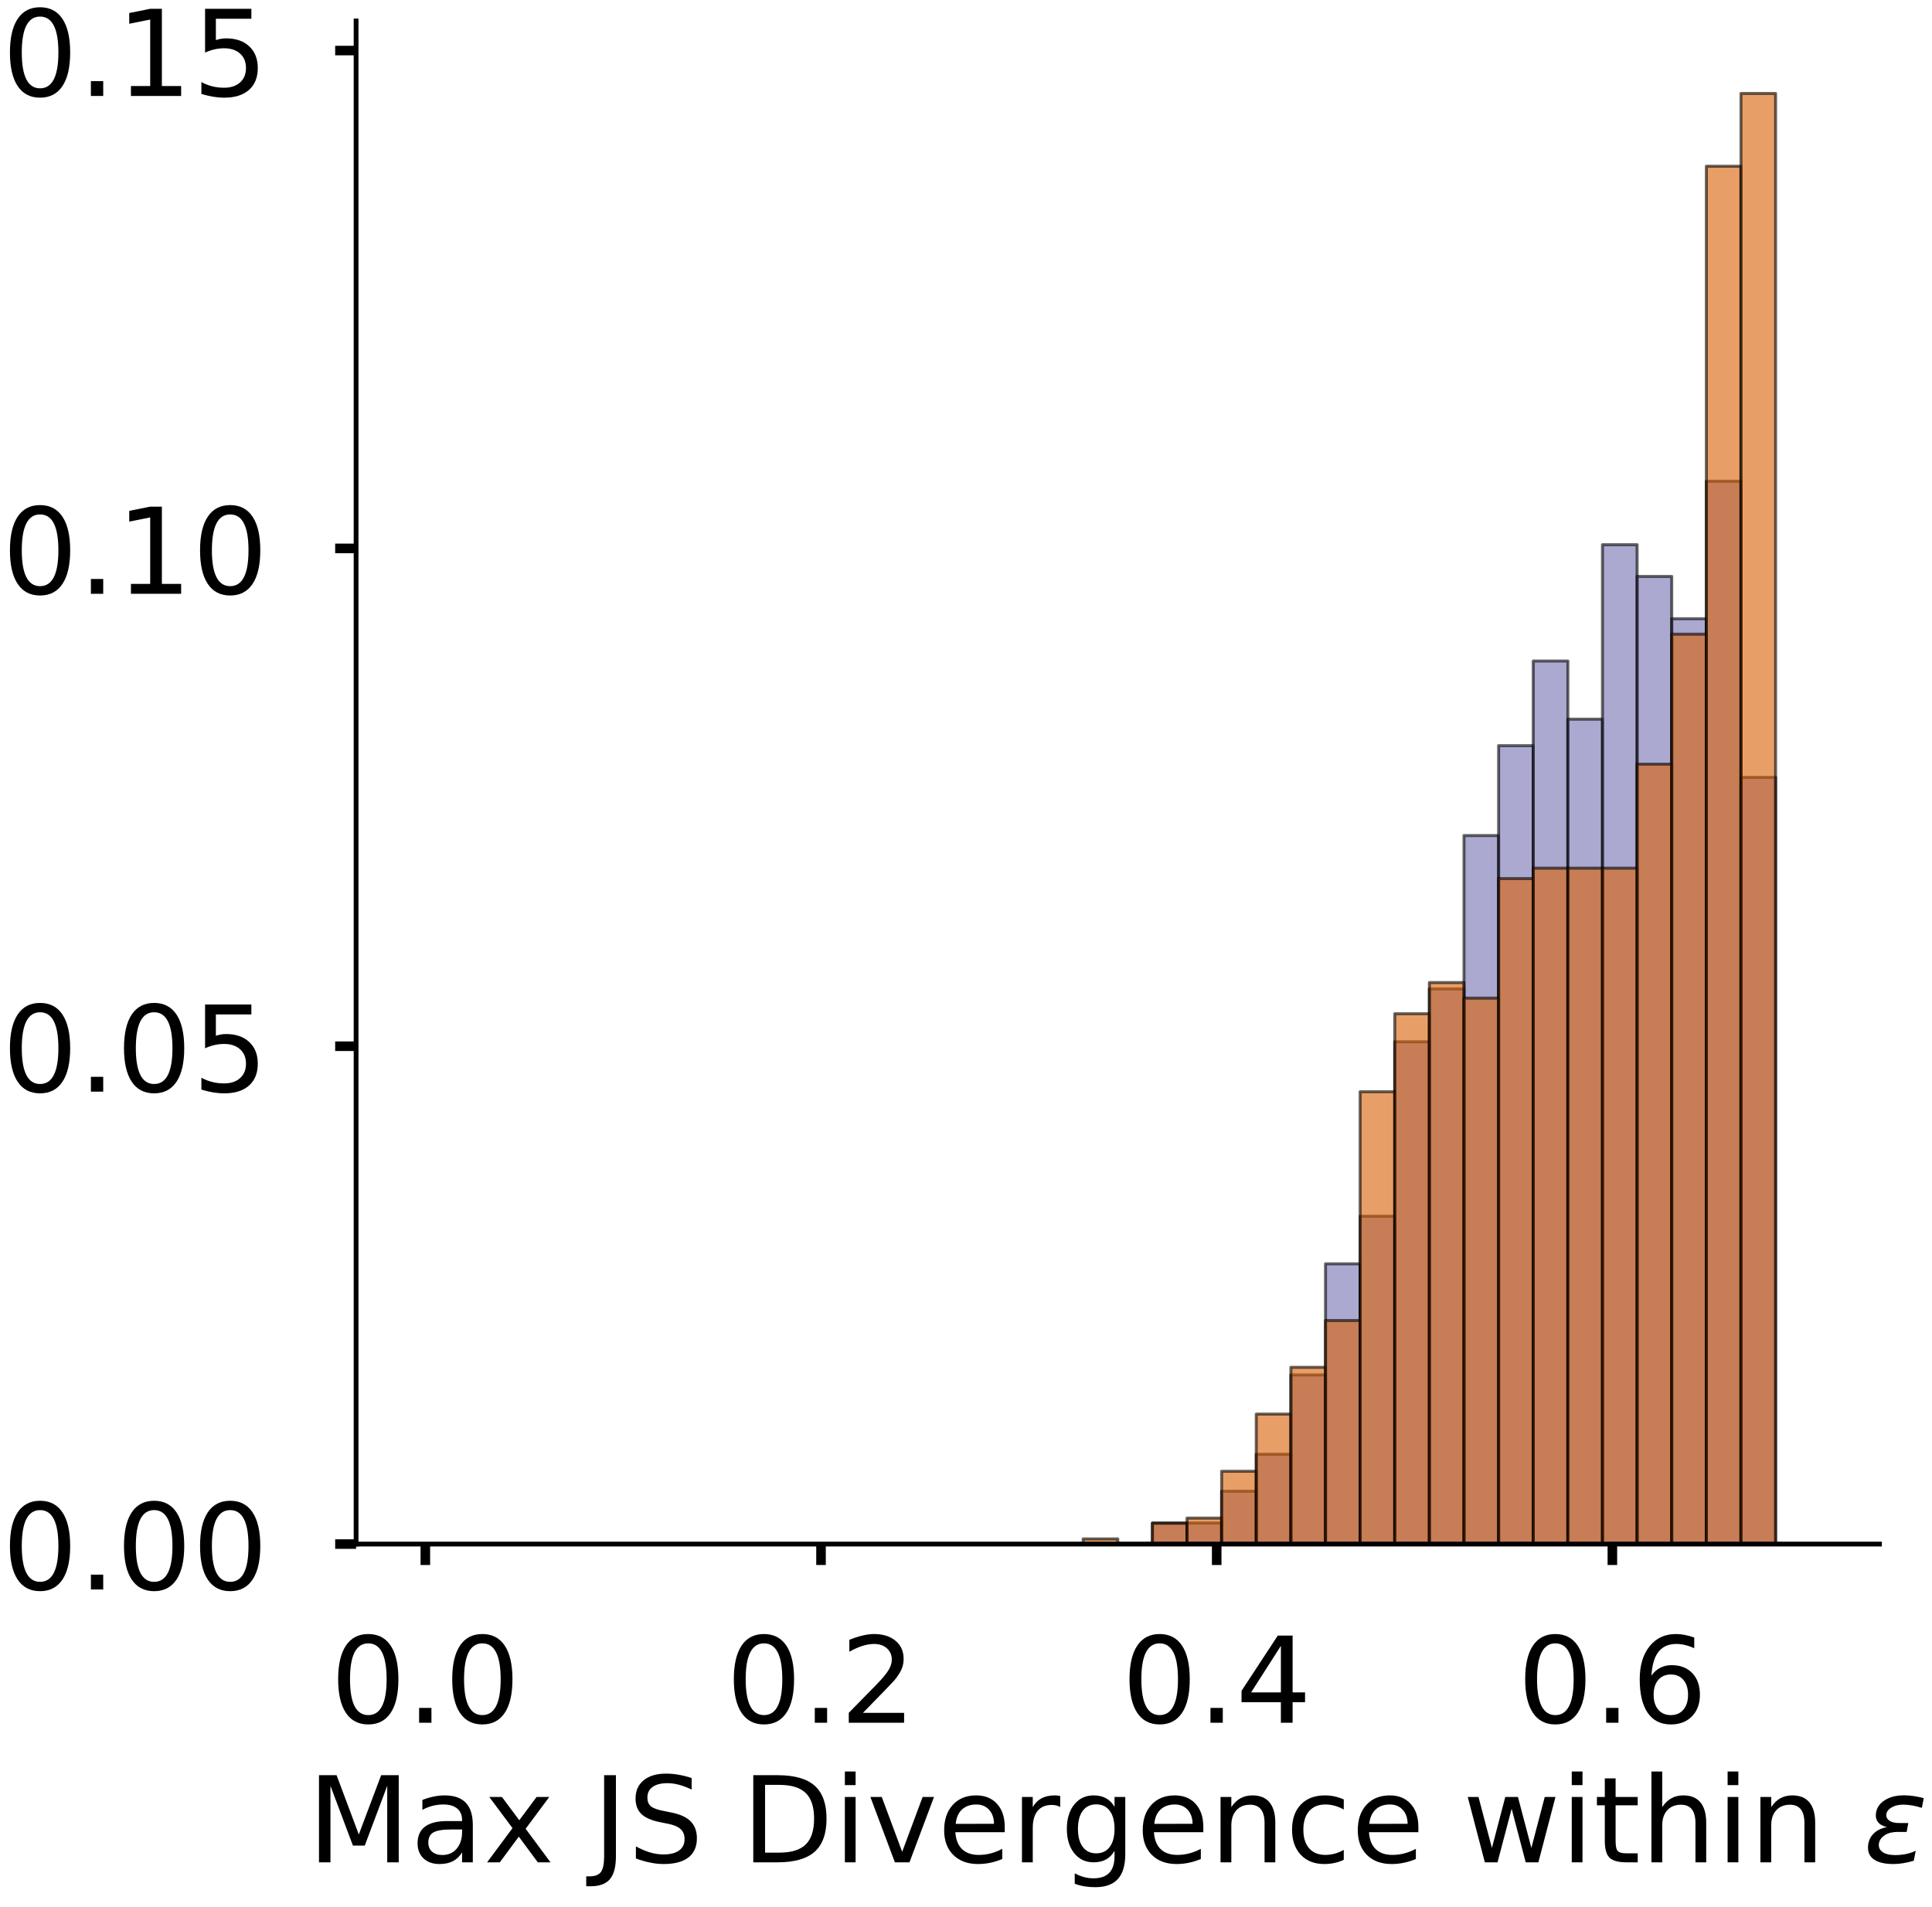 <?xml version="1.0" encoding="utf-8" standalone="no"?>
<!DOCTYPE svg PUBLIC "-//W3C//DTD SVG 1.1//EN"
  "http://www.w3.org/Graphics/SVG/1.1/DTD/svg11.dtd">
<!-- Created with matplotlib (https://matplotlib.org/) -->
<svg height="319.062pt" version="1.1" viewBox="0 0 323.227 319.062" width="323.227pt" xmlns="http://www.w3.org/2000/svg" xmlns:xlink="http://www.w3.org/1999/xlink">
 <defs>
  <style type="text/css">
*{stroke-linecap:butt;stroke-linejoin:round;}
  </style>
 </defs>
 <g id="figure_1">
  <g id="patch_1">
   <path d="M 0 319.062 
L 323.227 319.062 
L 323.227 0 
L 0 0 
z
" style="fill:#ffffff;"/>
  </g>
  <g id="axes_1">
   <g id="patch_2">
    <path d="M 59.575 258.362 
L 314.437 258.362 
L 314.437 3.5 
L 59.575 3.5 
z
" style="fill:#ffffff;"/>
   </g>
   <g id="patch_3">
    <path clip-path="url(#p74780ad686)" d="M 71.16 258.362 
L 76.952 258.362 
L 76.952 258.362 
L 71.16 258.362 
z
" style="fill:#7570b3;opacity:0.6;stroke:#000000;stroke-linejoin:miter;stroke-width:0.5;"/>
   </g>
   <g id="patch_4">
    <path clip-path="url(#p74780ad686)" d="M 76.952 258.362 
L 82.744 258.362 
L 82.744 258.362 
L 76.952 258.362 
z
" style="fill:#7570b3;opacity:0.6;stroke:#000000;stroke-linejoin:miter;stroke-width:0.5;"/>
   </g>
   <g id="patch_5">
    <path clip-path="url(#p74780ad686)" d="M 82.744 258.362 
L 88.537 258.362 
L 88.537 258.362 
L 82.744 258.362 
z
" style="fill:#7570b3;opacity:0.6;stroke:#000000;stroke-linejoin:miter;stroke-width:0.5;"/>
   </g>
   <g id="patch_6">
    <path clip-path="url(#p74780ad686)" d="M 88.537 258.362 
L 94.329 258.362 
L 94.329 258.362 
L 88.537 258.362 
z
" style="fill:#7570b3;opacity:0.6;stroke:#000000;stroke-linejoin:miter;stroke-width:0.5;"/>
   </g>
   <g id="patch_7">
    <path clip-path="url(#p74780ad686)" d="M 94.329 258.362 
L 100.121 258.362 
L 100.121 258.362 
L 94.329 258.362 
z
" style="fill:#7570b3;opacity:0.6;stroke:#000000;stroke-linejoin:miter;stroke-width:0.5;"/>
   </g>
   <g id="patch_8">
    <path clip-path="url(#p74780ad686)" d="M 100.121 258.362 
L 105.913 258.362 
L 105.913 258.362 
L 100.121 258.362 
z
" style="fill:#7570b3;opacity:0.6;stroke:#000000;stroke-linejoin:miter;stroke-width:0.5;"/>
   </g>
   <g id="patch_9">
    <path clip-path="url(#p74780ad686)" d="M 105.913 258.362 
L 111.706 258.362 
L 111.706 258.362 
L 105.913 258.362 
z
" style="fill:#7570b3;opacity:0.6;stroke:#000000;stroke-linejoin:miter;stroke-width:0.5;"/>
   </g>
   <g id="patch_10">
    <path clip-path="url(#p74780ad686)" d="M 111.706 258.362 
L 117.498 258.362 
L 117.498 258.362 
L 111.706 258.362 
z
" style="fill:#7570b3;opacity:0.6;stroke:#000000;stroke-linejoin:miter;stroke-width:0.5;"/>
   </g>
   <g id="patch_11">
    <path clip-path="url(#p74780ad686)" d="M 117.498 258.362 
L 123.29 258.362 
L 123.29 258.362 
L 117.498 258.362 
z
" style="fill:#7570b3;opacity:0.6;stroke:#000000;stroke-linejoin:miter;stroke-width:0.5;"/>
   </g>
   <g id="patch_12">
    <path clip-path="url(#p74780ad686)" d="M 123.29 258.362 
L 129.083 258.362 
L 129.083 258.362 
L 123.29 258.362 
z
" style="fill:#7570b3;opacity:0.6;stroke:#000000;stroke-linejoin:miter;stroke-width:0.5;"/>
   </g>
   <g id="patch_13">
    <path clip-path="url(#p74780ad686)" d="M 129.083 258.362 
L 134.875 258.362 
L 134.875 258.362 
L 129.083 258.362 
z
" style="fill:#7570b3;opacity:0.6;stroke:#000000;stroke-linejoin:miter;stroke-width:0.5;"/>
   </g>
   <g id="patch_14">
    <path clip-path="url(#p74780ad686)" d="M 134.875 258.362 
L 140.667 258.362 
L 140.667 258.362 
L 134.875 258.362 
z
" style="fill:#7570b3;opacity:0.6;stroke:#000000;stroke-linejoin:miter;stroke-width:0.5;"/>
   </g>
   <g id="patch_15">
    <path clip-path="url(#p74780ad686)" d="M 140.667 258.362 
L 146.46 258.362 
L 146.46 258.362 
L 140.667 258.362 
z
" style="fill:#7570b3;opacity:0.6;stroke:#000000;stroke-linejoin:miter;stroke-width:0.5;"/>
   </g>
   <g id="patch_16">
    <path clip-path="url(#p74780ad686)" d="M 146.46 258.362 
L 152.252 258.362 
L 152.252 258.362 
L 146.46 258.362 
z
" style="fill:#7570b3;opacity:0.6;stroke:#000000;stroke-linejoin:miter;stroke-width:0.5;"/>
   </g>
   <g id="patch_17">
    <path clip-path="url(#p74780ad686)" d="M 152.252 258.362 
L 158.044 258.362 
L 158.044 258.362 
L 152.252 258.362 
z
" style="fill:#7570b3;opacity:0.6;stroke:#000000;stroke-linejoin:miter;stroke-width:0.5;"/>
   </g>
   <g id="patch_18">
    <path clip-path="url(#p74780ad686)" d="M 158.044 258.362 
L 163.837 258.362 
L 163.837 258.362 
L 158.044 258.362 
z
" style="fill:#7570b3;opacity:0.6;stroke:#000000;stroke-linejoin:miter;stroke-width:0.5;"/>
   </g>
   <g id="patch_19">
    <path clip-path="url(#p74780ad686)" d="M 163.837 258.362 
L 169.629 258.362 
L 169.629 258.362 
L 163.837 258.362 
z
" style="fill:#7570b3;opacity:0.6;stroke:#000000;stroke-linejoin:miter;stroke-width:0.5;"/>
   </g>
   <g id="patch_20">
    <path clip-path="url(#p74780ad686)" d="M 169.629 258.362 
L 175.421 258.362 
L 175.421 258.362 
L 169.629 258.362 
z
" style="fill:#7570b3;opacity:0.6;stroke:#000000;stroke-linejoin:miter;stroke-width:0.5;"/>
   </g>
   <g id="patch_21">
    <path clip-path="url(#p74780ad686)" d="M 175.421 258.362 
L 181.214 258.362 
L 181.214 258.362 
L 175.421 258.362 
z
" style="fill:#7570b3;opacity:0.6;stroke:#000000;stroke-linejoin:miter;stroke-width:0.5;"/>
   </g>
   <g id="patch_22">
    <path clip-path="url(#p74780ad686)" d="M 181.214 258.362 
L 187.006 258.362 
L 187.006 258.362 
L 181.214 258.362 
z
" style="fill:#7570b3;opacity:0.6;stroke:#000000;stroke-linejoin:miter;stroke-width:0.5;"/>
   </g>
   <g id="patch_23">
    <path clip-path="url(#p74780ad686)" d="M 187.006 258.362 
L 192.798 258.362 
L 192.798 258.362 
L 187.006 258.362 
z
" style="fill:#7570b3;opacity:0.6;stroke:#000000;stroke-linejoin:miter;stroke-width:0.5;"/>
   </g>
   <g id="patch_24">
    <path clip-path="url(#p74780ad686)" d="M 192.798 258.362 
L 198.59 258.362 
L 198.59 254.823 
L 192.798 254.823 
z
" style="fill:#7570b3;opacity:0.6;stroke:#000000;stroke-linejoin:miter;stroke-width:0.5;"/>
   </g>
   <g id="patch_25">
    <path clip-path="url(#p74780ad686)" d="M 198.59 258.362 
L 204.383 258.362 
L 204.383 254.823 
L 198.59 254.823 
z
" style="fill:#7570b3;opacity:0.6;stroke:#000000;stroke-linejoin:miter;stroke-width:0.5;"/>
   </g>
   <g id="patch_26">
    <path clip-path="url(#p74780ad686)" d="M 204.383 258.362 
L 210.175 258.362 
L 210.175 249.514 
L 204.383 249.514 
z
" style="fill:#7570b3;opacity:0.6;stroke:#000000;stroke-linejoin:miter;stroke-width:0.5;"/>
   </g>
   <g id="patch_27">
    <path clip-path="url(#p74780ad686)" d="M 210.175 258.362 
L 215.967 258.362 
L 215.967 243.321 
L 210.175 243.321 
z
" style="fill:#7570b3;opacity:0.6;stroke:#000000;stroke-linejoin:miter;stroke-width:0.5;"/>
   </g>
   <g id="patch_28">
    <path clip-path="url(#p74780ad686)" d="M 215.967 258.362 
L 221.76 258.362 
L 221.76 230.049 
L 215.967 230.049 
z
" style="fill:#7570b3;opacity:0.6;stroke:#000000;stroke-linejoin:miter;stroke-width:0.5;"/>
   </g>
   <g id="patch_29">
    <path clip-path="url(#p74780ad686)" d="M 221.76 258.362 
L 227.552 258.362 
L 227.552 211.469 
L 221.76 211.469 
z
" style="fill:#7570b3;opacity:0.6;stroke:#000000;stroke-linejoin:miter;stroke-width:0.5;"/>
   </g>
   <g id="patch_30">
    <path clip-path="url(#p74780ad686)" d="M 227.552 258.362 
L 233.344 258.362 
L 233.344 203.506 
L 227.552 203.506 
z
" style="fill:#7570b3;opacity:0.6;stroke:#000000;stroke-linejoin:miter;stroke-width:0.5;"/>
   </g>
   <g id="patch_31">
    <path clip-path="url(#p74780ad686)" d="M 233.344 258.362 
L 239.137 258.362 
L 239.137 174.309 
L 233.344 174.309 
z
" style="fill:#7570b3;opacity:0.6;stroke:#000000;stroke-linejoin:miter;stroke-width:0.5;"/>
   </g>
   <g id="patch_32">
    <path clip-path="url(#p74780ad686)" d="M 239.137 258.362 
L 244.929 258.362 
L 244.929 165.461 
L 239.137 165.461 
z
" style="fill:#7570b3;opacity:0.6;stroke:#000000;stroke-linejoin:miter;stroke-width:0.5;"/>
   </g>
   <g id="patch_33">
    <path clip-path="url(#p74780ad686)" d="M 244.929 258.362 
L 250.721 258.362 
L 250.721 139.803 
L 244.929 139.803 
z
" style="fill:#7570b3;opacity:0.6;stroke:#000000;stroke-linejoin:miter;stroke-width:0.5;"/>
   </g>
   <g id="patch_34">
    <path clip-path="url(#p74780ad686)" d="M 250.721 258.362 
L 256.514 258.362 
L 256.514 124.762 
L 250.721 124.762 
z
" style="fill:#7570b3;opacity:0.6;stroke:#000000;stroke-linejoin:miter;stroke-width:0.5;"/>
   </g>
   <g id="patch_35">
    <path clip-path="url(#p74780ad686)" d="M 256.514 258.362 
L 262.306 258.362 
L 262.306 110.605 
L 256.514 110.605 
z
" style="fill:#7570b3;opacity:0.6;stroke:#000000;stroke-linejoin:miter;stroke-width:0.5;"/>
   </g>
   <g id="patch_36">
    <path clip-path="url(#p74780ad686)" d="M 262.306 258.362 
L 268.098 258.362 
L 268.098 120.338 
L 262.306 120.338 
z
" style="fill:#7570b3;opacity:0.6;stroke:#000000;stroke-linejoin:miter;stroke-width:0.5;"/>
   </g>
   <g id="patch_37">
    <path clip-path="url(#p74780ad686)" d="M 268.098 258.362 
L 273.89 258.362 
L 273.89 91.14 
L 268.098 91.14 
z
" style="fill:#7570b3;opacity:0.6;stroke:#000000;stroke-linejoin:miter;stroke-width:0.5;"/>
   </g>
   <g id="patch_38">
    <path clip-path="url(#p74780ad686)" d="M 273.89 258.362 
L 279.683 258.362 
L 279.683 96.449 
L 273.89 96.449 
z
" style="fill:#7570b3;opacity:0.6;stroke:#000000;stroke-linejoin:miter;stroke-width:0.5;"/>
   </g>
   <g id="patch_39">
    <path clip-path="url(#p74780ad686)" d="M 279.683 258.362 
L 285.475 258.362 
L 285.475 103.527 
L 279.683 103.527 
z
" style="fill:#7570b3;opacity:0.6;stroke:#000000;stroke-linejoin:miter;stroke-width:0.5;"/>
   </g>
   <g id="patch_40">
    <path clip-path="url(#p74780ad686)" d="M 285.475 258.362 
L 291.267 258.362 
L 291.267 80.523 
L 285.475 80.523 
z
" style="fill:#7570b3;opacity:0.6;stroke:#000000;stroke-linejoin:miter;stroke-width:0.5;"/>
   </g>
   <g id="patch_41">
    <path clip-path="url(#p74780ad686)" d="M 291.267 258.362 
L 297.06 258.362 
L 297.06 130.07 
L 291.267 130.07 
z
" style="fill:#7570b3;opacity:0.6;stroke:#000000;stroke-linejoin:miter;stroke-width:0.5;"/>
   </g>
   <g id="patch_42">
    <path clip-path="url(#p74780ad686)" d="M 297.06 258.362 
L 302.852 258.362 
L 302.852 258.362 
L 297.06 258.362 
z
" style="fill:#7570b3;opacity:0.6;stroke:#000000;stroke-linejoin:miter;stroke-width:0.5;"/>
   </g>
   <g id="patch_43">
    <path clip-path="url(#p74780ad686)" d="M 71.16 258.362 
L 76.952 258.362 
L 76.952 258.362 
L 71.16 258.362 
z
" style="fill:#d95f02;opacity:0.6;stroke:#000000;stroke-linejoin:miter;stroke-width:0.5;"/>
   </g>
   <g id="patch_44">
    <path clip-path="url(#p74780ad686)" d="M 76.952 258.362 
L 82.744 258.362 
L 82.744 258.362 
L 76.952 258.362 
z
" style="fill:#d95f02;opacity:0.6;stroke:#000000;stroke-linejoin:miter;stroke-width:0.5;"/>
   </g>
   <g id="patch_45">
    <path clip-path="url(#p74780ad686)" d="M 82.744 258.362 
L 88.537 258.362 
L 88.537 258.362 
L 82.744 258.362 
z
" style="fill:#d95f02;opacity:0.6;stroke:#000000;stroke-linejoin:miter;stroke-width:0.5;"/>
   </g>
   <g id="patch_46">
    <path clip-path="url(#p74780ad686)" d="M 88.537 258.362 
L 94.329 258.362 
L 94.329 258.362 
L 88.537 258.362 
z
" style="fill:#d95f02;opacity:0.6;stroke:#000000;stroke-linejoin:miter;stroke-width:0.5;"/>
   </g>
   <g id="patch_47">
    <path clip-path="url(#p74780ad686)" d="M 94.329 258.362 
L 100.121 258.362 
L 100.121 258.362 
L 94.329 258.362 
z
" style="fill:#d95f02;opacity:0.6;stroke:#000000;stroke-linejoin:miter;stroke-width:0.5;"/>
   </g>
   <g id="patch_48">
    <path clip-path="url(#p74780ad686)" d="M 100.121 258.362 
L 105.913 258.362 
L 105.913 258.362 
L 100.121 258.362 
z
" style="fill:#d95f02;opacity:0.6;stroke:#000000;stroke-linejoin:miter;stroke-width:0.5;"/>
   </g>
   <g id="patch_49">
    <path clip-path="url(#p74780ad686)" d="M 105.913 258.362 
L 111.706 258.362 
L 111.706 258.362 
L 105.913 258.362 
z
" style="fill:#d95f02;opacity:0.6;stroke:#000000;stroke-linejoin:miter;stroke-width:0.5;"/>
   </g>
   <g id="patch_50">
    <path clip-path="url(#p74780ad686)" d="M 111.706 258.362 
L 117.498 258.362 
L 117.498 258.362 
L 111.706 258.362 
z
" style="fill:#d95f02;opacity:0.6;stroke:#000000;stroke-linejoin:miter;stroke-width:0.5;"/>
   </g>
   <g id="patch_51">
    <path clip-path="url(#p74780ad686)" d="M 117.498 258.362 
L 123.29 258.362 
L 123.29 258.362 
L 117.498 258.362 
z
" style="fill:#d95f02;opacity:0.6;stroke:#000000;stroke-linejoin:miter;stroke-width:0.5;"/>
   </g>
   <g id="patch_52">
    <path clip-path="url(#p74780ad686)" d="M 123.29 258.362 
L 129.083 258.362 
L 129.083 258.362 
L 123.29 258.362 
z
" style="fill:#d95f02;opacity:0.6;stroke:#000000;stroke-linejoin:miter;stroke-width:0.5;"/>
   </g>
   <g id="patch_53">
    <path clip-path="url(#p74780ad686)" d="M 129.083 258.362 
L 134.875 258.362 
L 134.875 258.362 
L 129.083 258.362 
z
" style="fill:#d95f02;opacity:0.6;stroke:#000000;stroke-linejoin:miter;stroke-width:0.5;"/>
   </g>
   <g id="patch_54">
    <path clip-path="url(#p74780ad686)" d="M 134.875 258.362 
L 140.667 258.362 
L 140.667 258.362 
L 134.875 258.362 
z
" style="fill:#d95f02;opacity:0.6;stroke:#000000;stroke-linejoin:miter;stroke-width:0.5;"/>
   </g>
   <g id="patch_55">
    <path clip-path="url(#p74780ad686)" d="M 140.667 258.362 
L 146.46 258.362 
L 146.46 258.362 
L 140.667 258.362 
z
" style="fill:#d95f02;opacity:0.6;stroke:#000000;stroke-linejoin:miter;stroke-width:0.5;"/>
   </g>
   <g id="patch_56">
    <path clip-path="url(#p74780ad686)" d="M 146.46 258.362 
L 152.252 258.362 
L 152.252 258.362 
L 146.46 258.362 
z
" style="fill:#d95f02;opacity:0.6;stroke:#000000;stroke-linejoin:miter;stroke-width:0.5;"/>
   </g>
   <g id="patch_57">
    <path clip-path="url(#p74780ad686)" d="M 152.252 258.362 
L 158.044 258.362 
L 158.044 258.362 
L 152.252 258.362 
z
" style="fill:#d95f02;opacity:0.6;stroke:#000000;stroke-linejoin:miter;stroke-width:0.5;"/>
   </g>
   <g id="patch_58">
    <path clip-path="url(#p74780ad686)" d="M 158.044 258.362 
L 163.837 258.362 
L 163.837 258.362 
L 158.044 258.362 
z
" style="fill:#d95f02;opacity:0.6;stroke:#000000;stroke-linejoin:miter;stroke-width:0.5;"/>
   </g>
   <g id="patch_59">
    <path clip-path="url(#p74780ad686)" d="M 163.837 258.362 
L 169.629 258.362 
L 169.629 258.362 
L 163.837 258.362 
z
" style="fill:#d95f02;opacity:0.6;stroke:#000000;stroke-linejoin:miter;stroke-width:0.5;"/>
   </g>
   <g id="patch_60">
    <path clip-path="url(#p74780ad686)" d="M 169.629 258.362 
L 175.421 258.362 
L 175.421 258.362 
L 169.629 258.362 
z
" style="fill:#d95f02;opacity:0.6;stroke:#000000;stroke-linejoin:miter;stroke-width:0.5;"/>
   </g>
   <g id="patch_61">
    <path clip-path="url(#p74780ad686)" d="M 175.421 258.362 
L 181.214 258.362 
L 181.214 258.362 
L 175.421 258.362 
z
" style="fill:#d95f02;opacity:0.6;stroke:#000000;stroke-linejoin:miter;stroke-width:0.5;"/>
   </g>
   <g id="patch_62">
    <path clip-path="url(#p74780ad686)" d="M 181.214 258.362 
L 187.006 258.362 
L 187.006 257.492 
L 181.214 257.492 
z
" style="fill:#d95f02;opacity:0.6;stroke:#000000;stroke-linejoin:miter;stroke-width:0.5;"/>
   </g>
   <g id="patch_63">
    <path clip-path="url(#p74780ad686)" d="M 187.006 258.362 
L 192.798 258.362 
L 192.798 258.362 
L 187.006 258.362 
z
" style="fill:#d95f02;opacity:0.6;stroke:#000000;stroke-linejoin:miter;stroke-width:0.5;"/>
   </g>
   <g id="patch_64">
    <path clip-path="url(#p74780ad686)" d="M 192.798 258.362 
L 198.59 258.362 
L 198.59 254.882 
L 192.798 254.882 
z
" style="fill:#d95f02;opacity:0.6;stroke:#000000;stroke-linejoin:miter;stroke-width:0.5;"/>
   </g>
   <g id="patch_65">
    <path clip-path="url(#p74780ad686)" d="M 198.59 258.362 
L 204.383 258.362 
L 204.383 254.012 
L 198.59 254.012 
z
" style="fill:#d95f02;opacity:0.6;stroke:#000000;stroke-linejoin:miter;stroke-width:0.5;"/>
   </g>
   <g id="patch_66">
    <path clip-path="url(#p74780ad686)" d="M 204.383 258.362 
L 210.175 258.362 
L 210.175 246.182 
L 204.383 246.182 
z
" style="fill:#d95f02;opacity:0.6;stroke:#000000;stroke-linejoin:miter;stroke-width:0.5;"/>
   </g>
   <g id="patch_67">
    <path clip-path="url(#p74780ad686)" d="M 210.175 258.362 
L 215.967 258.362 
L 215.967 236.612 
L 210.175 236.612 
z
" style="fill:#d95f02;opacity:0.6;stroke:#000000;stroke-linejoin:miter;stroke-width:0.5;"/>
   </g>
   <g id="patch_68">
    <path clip-path="url(#p74780ad686)" d="M 215.967 258.362 
L 221.76 258.362 
L 221.76 228.782 
L 215.967 228.782 
z
" style="fill:#d95f02;opacity:0.6;stroke:#000000;stroke-linejoin:miter;stroke-width:0.5;"/>
   </g>
   <g id="patch_69">
    <path clip-path="url(#p74780ad686)" d="M 221.76 258.362 
L 227.552 258.362 
L 227.552 220.952 
L 221.76 220.952 
z
" style="fill:#d95f02;opacity:0.6;stroke:#000000;stroke-linejoin:miter;stroke-width:0.5;"/>
   </g>
   <g id="patch_70">
    <path clip-path="url(#p74780ad686)" d="M 227.552 258.362 
L 233.344 258.362 
L 233.344 182.673 
L 227.552 182.673 
z
" style="fill:#d95f02;opacity:0.6;stroke:#000000;stroke-linejoin:miter;stroke-width:0.5;"/>
   </g>
   <g id="patch_71">
    <path clip-path="url(#p74780ad686)" d="M 233.344 258.362 
L 239.137 258.362 
L 239.137 169.623 
L 233.344 169.623 
z
" style="fill:#d95f02;opacity:0.6;stroke:#000000;stroke-linejoin:miter;stroke-width:0.5;"/>
   </g>
   <g id="patch_72">
    <path clip-path="url(#p74780ad686)" d="M 239.137 258.362 
L 244.929 258.362 
L 244.929 164.403 
L 239.137 164.403 
z
" style="fill:#d95f02;opacity:0.6;stroke:#000000;stroke-linejoin:miter;stroke-width:0.5;"/>
   </g>
   <g id="patch_73">
    <path clip-path="url(#p74780ad686)" d="M 244.929 258.362 
L 250.721 258.362 
L 250.721 167.013 
L 244.929 167.013 
z
" style="fill:#d95f02;opacity:0.6;stroke:#000000;stroke-linejoin:miter;stroke-width:0.5;"/>
   </g>
   <g id="patch_74">
    <path clip-path="url(#p74780ad686)" d="M 250.721 258.362 
L 256.514 258.362 
L 256.514 147.004 
L 250.721 147.004 
z
" style="fill:#d95f02;opacity:0.6;stroke:#000000;stroke-linejoin:miter;stroke-width:0.5;"/>
   </g>
   <g id="patch_75">
    <path clip-path="url(#p74780ad686)" d="M 256.514 258.362 
L 262.306 258.362 
L 262.306 145.264 
L 256.514 145.264 
z
" style="fill:#d95f02;opacity:0.6;stroke:#000000;stroke-linejoin:miter;stroke-width:0.5;"/>
   </g>
   <g id="patch_76">
    <path clip-path="url(#p74780ad686)" d="M 262.306 258.362 
L 268.098 258.362 
L 268.098 145.264 
L 262.306 145.264 
z
" style="fill:#d95f02;opacity:0.6;stroke:#000000;stroke-linejoin:miter;stroke-width:0.5;"/>
   </g>
   <g id="patch_77">
    <path clip-path="url(#p74780ad686)" d="M 268.098 258.362 
L 273.89 258.362 
L 273.89 145.264 
L 268.098 145.264 
z
" style="fill:#d95f02;opacity:0.6;stroke:#000000;stroke-linejoin:miter;stroke-width:0.5;"/>
   </g>
   <g id="patch_78">
    <path clip-path="url(#p74780ad686)" d="M 273.89 258.362 
L 279.683 258.362 
L 279.683 127.864 
L 273.89 127.864 
z
" style="fill:#d95f02;opacity:0.6;stroke:#000000;stroke-linejoin:miter;stroke-width:0.5;"/>
   </g>
   <g id="patch_79">
    <path clip-path="url(#p74780ad686)" d="M 279.683 258.362 
L 285.475 258.362 
L 285.475 106.115 
L 279.683 106.115 
z
" style="fill:#d95f02;opacity:0.6;stroke:#000000;stroke-linejoin:miter;stroke-width:0.5;"/>
   </g>
   <g id="patch_80">
    <path clip-path="url(#p74780ad686)" d="M 285.475 258.362 
L 291.267 258.362 
L 291.267 27.816 
L 285.475 27.816 
z
" style="fill:#d95f02;opacity:0.6;stroke:#000000;stroke-linejoin:miter;stroke-width:0.5;"/>
   </g>
   <g id="patch_81">
    <path clip-path="url(#p74780ad686)" d="M 291.267 258.362 
L 297.06 258.362 
L 297.06 15.636 
L 291.267 15.636 
z
" style="fill:#d95f02;opacity:0.6;stroke:#000000;stroke-linejoin:miter;stroke-width:0.5;"/>
   </g>
   <g id="patch_82">
    <path clip-path="url(#p74780ad686)" d="M 297.06 258.362 
L 302.852 258.362 
L 302.852 258.362 
L 297.06 258.362 
z
" style="fill:#d95f02;opacity:0.6;stroke:#000000;stroke-linejoin:miter;stroke-width:0.5;"/>
   </g>
   <g id="matplotlib.axis_1">
    <g id="xtick_1">
     <g id="line2d_1">
      <defs>
       <path d="M 0 0 
L 0 3.5 
" id="mfc13482bbe" style="stroke:#000000;stroke-width:1.6;"/>
      </defs>
      <g>
       <use style="stroke:#000000;stroke-width:1.6;" x="71.16" xlink:href="#mfc13482bbe" y="258.362"/>
      </g>
     </g>
     <g id="text_1">
      <!-- 0.0 -->
      <defs>
       <path d="M 31.781 66.406 
Q 24.172 66.406 20.328 58.906 
Q 16.5 51.422 16.5 36.375 
Q 16.5 21.391 20.328 13.891 
Q 24.172 6.391 31.781 6.391 
Q 39.453 6.391 43.281 13.891 
Q 47.125 21.391 47.125 36.375 
Q 47.125 51.422 43.281 58.906 
Q 39.453 66.406 31.781 66.406 
z
M 31.781 74.219 
Q 44.047 74.219 50.516 64.516 
Q 56.984 54.828 56.984 36.375 
Q 56.984 17.969 50.516 8.266 
Q 44.047 -1.422 31.781 -1.422 
Q 19.531 -1.422 13.062 8.266 
Q 6.594 17.969 6.594 36.375 
Q 6.594 54.828 13.062 64.516 
Q 19.531 74.219 31.781 74.219 
z
" id="DejaVuSans-48"/>
       <path d="M 10.688 12.406 
L 21 12.406 
L 21 0 
L 10.688 0 
z
" id="DejaVuSans-46"/>
      </defs>
      <g transform="translate(55.256 288.259)scale(0.2 -0.2)">
       <use xlink:href="#DejaVuSans-48"/>
       <use x="63.623" xlink:href="#DejaVuSans-46"/>
       <use x="95.41" xlink:href="#DejaVuSans-48"/>
      </g>
     </g>
    </g>
    <g id="xtick_2">
     <g id="line2d_2">
      <g>
       <use style="stroke:#000000;stroke-width:1.6;" x="137.357" xlink:href="#mfc13482bbe" y="258.362"/>
      </g>
     </g>
     <g id="text_2">
      <!-- 0.2 -->
      <defs>
       <path d="M 19.188 8.297 
L 53.609 8.297 
L 53.609 0 
L 7.328 0 
L 7.328 8.297 
Q 12.938 14.109 22.625 23.891 
Q 32.328 33.688 34.812 36.531 
Q 39.547 41.844 41.422 45.531 
Q 43.312 49.219 43.312 52.781 
Q 43.312 58.594 39.234 62.25 
Q 35.156 65.922 28.609 65.922 
Q 23.969 65.922 18.812 64.312 
Q 13.672 62.703 7.812 59.422 
L 7.812 69.391 
Q 13.766 71.781 18.938 73 
Q 24.125 74.219 28.422 74.219 
Q 39.75 74.219 46.484 68.547 
Q 53.219 62.891 53.219 53.422 
Q 53.219 48.922 51.531 44.891 
Q 49.859 40.875 45.406 35.406 
Q 44.188 33.984 37.641 27.219 
Q 31.109 20.453 19.188 8.297 
z
" id="DejaVuSans-50"/>
      </defs>
      <g transform="translate(121.454 288.259)scale(0.2 -0.2)">
       <use xlink:href="#DejaVuSans-48"/>
       <use x="63.623" xlink:href="#DejaVuSans-46"/>
       <use x="95.41" xlink:href="#DejaVuSans-50"/>
      </g>
     </g>
    </g>
    <g id="xtick_3">
     <g id="line2d_3">
      <g>
       <use style="stroke:#000000;stroke-width:1.6;" x="203.555" xlink:href="#mfc13482bbe" y="258.362"/>
      </g>
     </g>
     <g id="text_3">
      <!-- 0.4 -->
      <defs>
       <path d="M 37.797 64.312 
L 12.891 25.391 
L 37.797 25.391 
z
M 35.203 72.906 
L 47.609 72.906 
L 47.609 25.391 
L 58.016 25.391 
L 58.016 17.188 
L 47.609 17.188 
L 47.609 0 
L 37.797 0 
L 37.797 17.188 
L 4.891 17.188 
L 4.891 26.703 
z
" id="DejaVuSans-52"/>
      </defs>
      <g transform="translate(187.652 288.259)scale(0.2 -0.2)">
       <use xlink:href="#DejaVuSans-48"/>
       <use x="63.623" xlink:href="#DejaVuSans-46"/>
       <use x="95.41" xlink:href="#DejaVuSans-52"/>
      </g>
     </g>
    </g>
    <g id="xtick_4">
     <g id="line2d_4">
      <g>
       <use style="stroke:#000000;stroke-width:1.6;" x="269.753" xlink:href="#mfc13482bbe" y="258.362"/>
      </g>
     </g>
     <g id="text_4">
      <!-- 0.6 -->
      <defs>
       <path d="M 33.016 40.375 
Q 26.375 40.375 22.484 35.828 
Q 18.609 31.297 18.609 23.391 
Q 18.609 15.531 22.484 10.953 
Q 26.375 6.391 33.016 6.391 
Q 39.656 6.391 43.531 10.953 
Q 47.406 15.531 47.406 23.391 
Q 47.406 31.297 43.531 35.828 
Q 39.656 40.375 33.016 40.375 
z
M 52.594 71.297 
L 52.594 62.312 
Q 48.875 64.062 45.094 64.984 
Q 41.312 65.922 37.594 65.922 
Q 27.828 65.922 22.672 59.328 
Q 17.531 52.734 16.797 39.406 
Q 19.672 43.656 24.016 45.922 
Q 28.375 48.188 33.594 48.188 
Q 44.578 48.188 50.953 41.516 
Q 57.328 34.859 57.328 23.391 
Q 57.328 12.156 50.688 5.359 
Q 44.047 -1.422 33.016 -1.422 
Q 20.359 -1.422 13.672 8.266 
Q 6.984 17.969 6.984 36.375 
Q 6.984 53.656 15.188 63.938 
Q 23.391 74.219 37.203 74.219 
Q 40.922 74.219 44.703 73.484 
Q 48.484 72.75 52.594 71.297 
z
" id="DejaVuSans-54"/>
      </defs>
      <g transform="translate(253.85 288.259)scale(0.2 -0.2)">
       <use xlink:href="#DejaVuSans-48"/>
       <use x="63.623" xlink:href="#DejaVuSans-46"/>
       <use x="95.41" xlink:href="#DejaVuSans-54"/>
      </g>
     </g>
    </g>
    <g id="text_5">
     <!-- Max JS Divergence within $\epsilon$ -->
     <defs>
      <path d="M 9.812 72.906 
L 24.516 72.906 
L 43.109 23.297 
L 61.812 72.906 
L 76.516 72.906 
L 76.516 0 
L 66.891 0 
L 66.891 64.016 
L 48.094 14.016 
L 38.188 14.016 
L 19.391 64.016 
L 19.391 0 
L 9.812 0 
z
" id="DejaVuSans-77"/>
      <path d="M 34.281 27.484 
Q 23.391 27.484 19.188 25 
Q 14.984 22.516 14.984 16.5 
Q 14.984 11.719 18.141 8.906 
Q 21.297 6.109 26.703 6.109 
Q 34.188 6.109 38.703 11.406 
Q 43.219 16.703 43.219 25.484 
L 43.219 27.484 
z
M 52.203 31.203 
L 52.203 0 
L 43.219 0 
L 43.219 8.297 
Q 40.141 3.328 35.547 0.953 
Q 30.953 -1.422 24.312 -1.422 
Q 15.922 -1.422 10.953 3.297 
Q 6 8.016 6 15.922 
Q 6 25.141 12.172 29.828 
Q 18.359 34.516 30.609 34.516 
L 43.219 34.516 
L 43.219 35.406 
Q 43.219 41.609 39.141 45 
Q 35.062 48.391 27.688 48.391 
Q 23 48.391 18.547 47.266 
Q 14.109 46.141 10.016 43.891 
L 10.016 52.203 
Q 14.938 54.109 19.578 55.047 
Q 24.219 56 28.609 56 
Q 40.484 56 46.344 49.844 
Q 52.203 43.703 52.203 31.203 
z
" id="DejaVuSans-97"/>
      <path d="M 54.891 54.688 
L 35.109 28.078 
L 55.906 0 
L 45.312 0 
L 29.391 21.484 
L 13.484 0 
L 2.875 0 
L 24.125 28.609 
L 4.688 54.688 
L 15.281 54.688 
L 29.781 35.203 
L 44.281 54.688 
z
" id="DejaVuSans-120"/>
      <path id="DejaVuSans-32"/>
      <path d="M 9.812 72.906 
L 19.672 72.906 
L 19.672 5.078 
Q 19.672 -8.109 14.672 -14.062 
Q 9.672 -20.016 -1.422 -20.016 
L -5.172 -20.016 
L -5.172 -11.719 
L -2.094 -11.719 
Q 4.438 -11.719 7.125 -8.047 
Q 9.812 -4.391 9.812 5.078 
z
" id="DejaVuSans-74"/>
      <path d="M 53.516 70.516 
L 53.516 60.891 
Q 47.906 63.578 42.922 64.891 
Q 37.938 66.219 33.297 66.219 
Q 25.25 66.219 20.875 63.094 
Q 16.5 59.969 16.5 54.203 
Q 16.5 49.359 19.406 46.891 
Q 22.312 44.438 30.422 42.922 
L 36.375 41.703 
Q 47.406 39.594 52.656 34.297 
Q 57.906 29 57.906 20.125 
Q 57.906 9.516 50.797 4.047 
Q 43.703 -1.422 29.984 -1.422 
Q 24.812 -1.422 18.969 -0.25 
Q 13.141 0.922 6.891 3.219 
L 6.891 13.375 
Q 12.891 10.016 18.656 8.297 
Q 24.422 6.594 29.984 6.594 
Q 38.422 6.594 43.016 9.906 
Q 47.609 13.234 47.609 19.391 
Q 47.609 24.75 44.312 27.781 
Q 41.016 30.812 33.5 32.328 
L 27.484 33.5 
Q 16.453 35.688 11.516 40.375 
Q 6.594 45.062 6.594 53.422 
Q 6.594 63.094 13.406 68.656 
Q 20.219 74.219 32.172 74.219 
Q 37.312 74.219 42.625 73.281 
Q 47.953 72.359 53.516 70.516 
z
" id="DejaVuSans-83"/>
      <path d="M 19.672 64.797 
L 19.672 8.109 
L 31.594 8.109 
Q 46.688 8.109 53.688 14.938 
Q 60.688 21.781 60.688 36.531 
Q 60.688 51.172 53.688 57.984 
Q 46.688 64.797 31.594 64.797 
z
M 9.812 72.906 
L 30.078 72.906 
Q 51.266 72.906 61.172 64.094 
Q 71.094 55.281 71.094 36.531 
Q 71.094 17.672 61.125 8.828 
Q 51.172 0 30.078 0 
L 9.812 0 
z
" id="DejaVuSans-68"/>
      <path d="M 9.422 54.688 
L 18.406 54.688 
L 18.406 0 
L 9.422 0 
z
M 9.422 75.984 
L 18.406 75.984 
L 18.406 64.594 
L 9.422 64.594 
z
" id="DejaVuSans-105"/>
      <path d="M 2.984 54.688 
L 12.5 54.688 
L 29.594 8.797 
L 46.688 54.688 
L 56.203 54.688 
L 35.688 0 
L 23.484 0 
z
" id="DejaVuSans-118"/>
      <path d="M 56.203 29.594 
L 56.203 25.203 
L 14.891 25.203 
Q 15.484 15.922 20.484 11.062 
Q 25.484 6.203 34.422 6.203 
Q 39.594 6.203 44.453 7.469 
Q 49.312 8.734 54.109 11.281 
L 54.109 2.781 
Q 49.266 0.734 44.188 -0.344 
Q 39.109 -1.422 33.891 -1.422 
Q 20.797 -1.422 13.156 6.188 
Q 5.516 13.812 5.516 26.812 
Q 5.516 40.234 12.766 48.109 
Q 20.016 56 32.328 56 
Q 43.359 56 49.781 48.891 
Q 56.203 41.797 56.203 29.594 
z
M 47.219 32.234 
Q 47.125 39.594 43.094 43.984 
Q 39.062 48.391 32.422 48.391 
Q 24.906 48.391 20.391 44.141 
Q 15.875 39.891 15.188 32.172 
z
" id="DejaVuSans-101"/>
      <path d="M 41.109 46.297 
Q 39.594 47.172 37.812 47.578 
Q 36.031 48 33.891 48 
Q 26.266 48 22.188 43.047 
Q 18.109 38.094 18.109 28.812 
L 18.109 0 
L 9.078 0 
L 9.078 54.688 
L 18.109 54.688 
L 18.109 46.188 
Q 20.953 51.172 25.484 53.578 
Q 30.031 56 36.531 56 
Q 37.453 56 38.578 55.875 
Q 39.703 55.766 41.062 55.516 
z
" id="DejaVuSans-114"/>
      <path d="M 45.406 27.984 
Q 45.406 37.75 41.375 43.109 
Q 37.359 48.484 30.078 48.484 
Q 22.859 48.484 18.828 43.109 
Q 14.797 37.75 14.797 27.984 
Q 14.797 18.266 18.828 12.891 
Q 22.859 7.516 30.078 7.516 
Q 37.359 7.516 41.375 12.891 
Q 45.406 18.266 45.406 27.984 
z
M 54.391 6.781 
Q 54.391 -7.172 48.188 -13.984 
Q 42 -20.797 29.203 -20.797 
Q 24.469 -20.797 20.266 -20.094 
Q 16.062 -19.391 12.109 -17.922 
L 12.109 -9.188 
Q 16.062 -11.328 19.922 -12.344 
Q 23.781 -13.375 27.781 -13.375 
Q 36.625 -13.375 41.016 -8.766 
Q 45.406 -4.156 45.406 5.172 
L 45.406 9.625 
Q 42.625 4.781 38.281 2.391 
Q 33.938 0 27.875 0 
Q 17.828 0 11.672 7.656 
Q 5.516 15.328 5.516 27.984 
Q 5.516 40.672 11.672 48.328 
Q 17.828 56 27.875 56 
Q 33.938 56 38.281 53.609 
Q 42.625 51.219 45.406 46.391 
L 45.406 54.688 
L 54.391 54.688 
z
" id="DejaVuSans-103"/>
      <path d="M 54.891 33.016 
L 54.891 0 
L 45.906 0 
L 45.906 32.719 
Q 45.906 40.484 42.875 44.328 
Q 39.844 48.188 33.797 48.188 
Q 26.516 48.188 22.312 43.547 
Q 18.109 38.922 18.109 30.906 
L 18.109 0 
L 9.078 0 
L 9.078 54.688 
L 18.109 54.688 
L 18.109 46.188 
Q 21.344 51.125 25.703 53.562 
Q 30.078 56 35.797 56 
Q 45.219 56 50.047 50.172 
Q 54.891 44.344 54.891 33.016 
z
" id="DejaVuSans-110"/>
      <path d="M 48.781 52.594 
L 48.781 44.188 
Q 44.969 46.297 41.141 47.344 
Q 37.312 48.391 33.406 48.391 
Q 24.656 48.391 19.812 42.844 
Q 14.984 37.312 14.984 27.297 
Q 14.984 17.281 19.812 11.734 
Q 24.656 6.203 33.406 6.203 
Q 37.312 6.203 41.141 7.25 
Q 44.969 8.297 48.781 10.406 
L 48.781 2.094 
Q 45.016 0.344 40.984 -0.531 
Q 36.969 -1.422 32.422 -1.422 
Q 20.062 -1.422 12.781 6.344 
Q 5.516 14.109 5.516 27.297 
Q 5.516 40.672 12.859 48.328 
Q 20.219 56 33.016 56 
Q 37.156 56 41.109 55.141 
Q 45.062 54.297 48.781 52.594 
z
" id="DejaVuSans-99"/>
      <path d="M 4.203 54.688 
L 13.188 54.688 
L 24.422 12.016 
L 35.594 54.688 
L 46.188 54.688 
L 57.422 12.016 
L 68.609 54.688 
L 77.594 54.688 
L 63.281 0 
L 52.688 0 
L 40.922 44.828 
L 29.109 0 
L 18.5 0 
z
" id="DejaVuSans-119"/>
      <path d="M 18.312 70.219 
L 18.312 54.688 
L 36.812 54.688 
L 36.812 47.703 
L 18.312 47.703 
L 18.312 18.016 
Q 18.312 11.328 20.141 9.422 
Q 21.969 7.516 27.594 7.516 
L 36.812 7.516 
L 36.812 0 
L 27.594 0 
Q 17.188 0 13.234 3.875 
Q 9.281 7.766 9.281 18.016 
L 9.281 47.703 
L 2.688 47.703 
L 2.688 54.688 
L 9.281 54.688 
L 9.281 70.219 
z
" id="DejaVuSans-116"/>
      <path d="M 54.891 33.016 
L 54.891 0 
L 45.906 0 
L 45.906 32.719 
Q 45.906 40.484 42.875 44.328 
Q 39.844 48.188 33.797 48.188 
Q 26.516 48.188 22.312 43.547 
Q 18.109 38.922 18.109 30.906 
L 18.109 0 
L 9.078 0 
L 9.078 75.984 
L 18.109 75.984 
L 18.109 46.188 
Q 21.344 51.125 25.703 53.562 
Q 30.078 56 35.797 56 
Q 45.219 56 50.047 50.172 
Q 54.891 44.344 54.891 33.016 
z
" id="DejaVuSans-104"/>
      <path d="M 19.734 29.5 
Q 14.453 30.672 12.156 33.844 
Q 10.453 36.078 10.453 39.109 
Q 10.453 47.406 18.359 52.25 
Q 24.609 56.062 34.188 56.062 
Q 37.891 56.062 41.938 55.469 
Q 46 54.891 50.531 53.719 
L 48.969 45.562 
Q 44.484 46.969 40.719 47.609 
Q 36.859 48.25 33.406 48.25 
Q 27.594 48.25 23.781 46 
Q 19.188 43.312 19.188 39.406 
Q 19.188 36.812 21.578 35.016 
Q 24.422 32.859 30.078 32.859 
L 37.641 32.859 
L 36.234 25.438 
L 29 25.438 
Q 22.266 25.438 18.312 22.953 
Q 12.938 19.578 12.938 14.312 
Q 12.938 10.984 15.828 8.797 
Q 19.438 6.062 26.812 6.062 
Q 31.344 6.062 35.688 6.938 
Q 40.047 7.859 43.844 9.672 
L 42.188 1.312 
Q 37.547 -0.047 33.297 -0.734 
Q 29.047 -1.422 25.141 -1.422 
Q 13.531 -1.422 8.062 3.031 
Q 3.906 6.453 3.906 12.203 
Q 3.906 19.969 9.375 24.75 
Q 13.422 28.328 19.734 29.5 
z
" id="DejaVuSans-Oblique-949"/>
     </defs>
     <g transform="translate(51.406 311.618)scale(0.2 -0.2)">
      <use transform="translate(0 0.016)" xlink:href="#DejaVuSans-77"/>
      <use transform="translate(86.279 0.016)" xlink:href="#DejaVuSans-97"/>
      <use transform="translate(147.559 0.016)" xlink:href="#DejaVuSans-120"/>
      <use transform="translate(206.738 0.016)" xlink:href="#DejaVuSans-32"/>
      <use transform="translate(238.525 0.016)" xlink:href="#DejaVuSans-74"/>
      <use transform="translate(268.018 0.016)" xlink:href="#DejaVuSans-83"/>
      <use transform="translate(331.494 0.016)" xlink:href="#DejaVuSans-32"/>
      <use transform="translate(363.281 0.016)" xlink:href="#DejaVuSans-68"/>
      <use transform="translate(440.283 0.016)" xlink:href="#DejaVuSans-105"/>
      <use transform="translate(468.066 0.016)" xlink:href="#DejaVuSans-118"/>
      <use transform="translate(527.246 0.016)" xlink:href="#DejaVuSans-101"/>
      <use transform="translate(588.77 0.016)" xlink:href="#DejaVuSans-114"/>
      <use transform="translate(629.883 0.016)" xlink:href="#DejaVuSans-103"/>
      <use transform="translate(693.359 0.016)" xlink:href="#DejaVuSans-101"/>
      <use transform="translate(754.883 0.016)" xlink:href="#DejaVuSans-110"/>
      <use transform="translate(818.262 0.016)" xlink:href="#DejaVuSans-99"/>
      <use transform="translate(873.242 0.016)" xlink:href="#DejaVuSans-101"/>
      <use transform="translate(934.766 0.016)" xlink:href="#DejaVuSans-32"/>
      <use transform="translate(966.553 0.016)" xlink:href="#DejaVuSans-119"/>
      <use transform="translate(1048.34 0.016)" xlink:href="#DejaVuSans-105"/>
      <use transform="translate(1076.123 0.016)" xlink:href="#DejaVuSans-116"/>
      <use transform="translate(1115.332 0.016)" xlink:href="#DejaVuSans-104"/>
      <use transform="translate(1178.711 0.016)" xlink:href="#DejaVuSans-105"/>
      <use transform="translate(1206.494 0.016)" xlink:href="#DejaVuSans-110"/>
      <use transform="translate(1269.873 0.016)" xlink:href="#DejaVuSans-32"/>
      <use transform="translate(1301.66 0.016)" xlink:href="#DejaVuSans-Oblique-949"/>
     </g>
    </g>
   </g>
   <g id="matplotlib.axis_2">
    <g id="ytick_1">
     <g id="line2d_5">
      <defs>
       <path d="M 0 0 
L -3.5 0 
" id="m80d1e57c78" style="stroke:#000000;stroke-width:1.6;"/>
      </defs>
      <g>
       <use style="stroke:#000000;stroke-width:1.6;" x="59.575" xlink:href="#m80d1e57c78" y="258.362"/>
      </g>
     </g>
     <g id="text_6">
      <!-- 0.00 -->
      <g transform="translate(0.344 265.96)scale(0.2 -0.2)">
       <use xlink:href="#DejaVuSans-48"/>
       <use x="63.623" xlink:href="#DejaVuSans-46"/>
       <use x="95.41" xlink:href="#DejaVuSans-48"/>
       <use x="159.033" xlink:href="#DejaVuSans-48"/>
      </g>
     </g>
    </g>
    <g id="ytick_2">
     <g id="line2d_6">
      <g>
       <use style="stroke:#000000;stroke-width:1.6;" x="59.575" xlink:href="#m80d1e57c78" y="175.061"/>
      </g>
     </g>
     <g id="text_7">
      <!-- 0.05 -->
      <defs>
       <path d="M 10.797 72.906 
L 49.516 72.906 
L 49.516 64.594 
L 19.828 64.594 
L 19.828 46.734 
Q 21.969 47.469 24.109 47.828 
Q 26.266 48.188 28.422 48.188 
Q 40.625 48.188 47.75 41.5 
Q 54.891 34.812 54.891 23.391 
Q 54.891 11.625 47.562 5.094 
Q 40.234 -1.422 26.906 -1.422 
Q 22.312 -1.422 17.547 -0.641 
Q 12.797 0.141 7.719 1.703 
L 7.719 11.625 
Q 12.109 9.234 16.797 8.062 
Q 21.484 6.891 26.703 6.891 
Q 35.156 6.891 40.078 11.328 
Q 45.016 15.766 45.016 23.391 
Q 45.016 31 40.078 35.438 
Q 35.156 39.891 26.703 39.891 
Q 22.75 39.891 18.812 39.016 
Q 14.891 38.141 10.797 36.281 
z
" id="DejaVuSans-53"/>
      </defs>
      <g transform="translate(0.344 182.659)scale(0.2 -0.2)">
       <use xlink:href="#DejaVuSans-48"/>
       <use x="63.623" xlink:href="#DejaVuSans-46"/>
       <use x="95.41" xlink:href="#DejaVuSans-48"/>
       <use x="159.033" xlink:href="#DejaVuSans-53"/>
      </g>
     </g>
    </g>
    <g id="ytick_3">
     <g id="line2d_7">
      <g>
       <use style="stroke:#000000;stroke-width:1.6;" x="59.575" xlink:href="#m80d1e57c78" y="91.76"/>
      </g>
     </g>
     <g id="text_8">
      <!-- 0.10 -->
      <defs>
       <path d="M 12.406 8.297 
L 28.516 8.297 
L 28.516 63.922 
L 10.984 60.406 
L 10.984 69.391 
L 28.422 72.906 
L 38.281 72.906 
L 38.281 8.297 
L 54.391 8.297 
L 54.391 0 
L 12.406 0 
z
" id="DejaVuSans-49"/>
      </defs>
      <g transform="translate(0.344 99.358)scale(0.2 -0.2)">
       <use xlink:href="#DejaVuSans-48"/>
       <use x="63.623" xlink:href="#DejaVuSans-46"/>
       <use x="95.41" xlink:href="#DejaVuSans-49"/>
       <use x="159.033" xlink:href="#DejaVuSans-48"/>
      </g>
     </g>
    </g>
    <g id="ytick_4">
     <g id="line2d_8">
      <g>
       <use style="stroke:#000000;stroke-width:1.6;" x="59.575" xlink:href="#m80d1e57c78" y="8.459"/>
      </g>
     </g>
     <g id="text_9">
      <!-- 0.15 -->
      <g transform="translate(0.344 16.057)scale(0.2 -0.2)">
       <use xlink:href="#DejaVuSans-48"/>
       <use x="63.623" xlink:href="#DejaVuSans-46"/>
       <use x="95.41" xlink:href="#DejaVuSans-49"/>
       <use x="159.033" xlink:href="#DejaVuSans-53"/>
      </g>
     </g>
    </g>
   </g>
   <g id="patch_83">
    <path d="M 59.575 258.362 
L 59.575 3.5 
" style="fill:none;stroke:#000000;stroke-linecap:square;stroke-linejoin:miter;stroke-width:0.8;"/>
   </g>
   <g id="patch_84">
    <path d="M 59.575 258.362 
L 314.437 258.362 
" style="fill:none;stroke:#000000;stroke-linecap:square;stroke-linejoin:miter;stroke-width:0.8;"/>
   </g>
  </g>
  <g id="axes_2">
   <g id="patch_85">
    <path d="M 425.797 258.362 
L 680.658 258.362 
L 680.658 3.5 
L 425.797 3.5 
z
" style="fill:#ffffff;"/>
   </g>
   <g id="PolyCollection_1">
    <defs>
     <path d="M 573.065 -296.292 
L 573.065 -296.602 
L 574.09 -296.637 
L 575.115 -296.675 
L 576.14 -296.715 
L 577.165 -296.757 
L 578.19 -296.798 
L 579.216 -296.839 
L 580.241 -296.878 
L 581.266 -296.915 
L 582.291 -296.953 
L 583.316 -296.992 
L 584.341 -297.035 
L 585.366 -297.085 
L 586.391 -297.143 
L 587.416 -297.213 
L 588.441 -297.295 
L 589.466 -297.39 
L 590.491 -297.499 
L 591.516 -297.62 
L 592.541 -297.752 
L 593.566 -297.893 
L 594.591 -298.043 
L 595.616 -298.199 
L 596.641 -298.358 
L 597.666 -298.52 
L 598.692 -298.682 
L 599.717 -298.843 
L 600.742 -299.003 
L 601.767 -299.165 
L 602.792 -299.329 
L 603.817 -299.499 
L 604.842 -299.677 
L 605.867 -299.865 
L 606.892 -300.063 
L 607.917 -300.269 
L 608.942 -300.48 
L 609.967 -300.692 
L 610.992 -300.901 
L 612.017 -301.102 
L 613.042 -301.293 
L 614.067 -301.472 
L 615.092 -301.642 
L 616.117 -301.802 
L 617.143 -301.956 
L 618.168 -302.106 
L 619.193 -302.252 
L 620.218 -302.397 
L 621.243 -302.541 
L 622.268 -302.683 
L 623.293 -302.823 
L 624.318 -302.959 
L 625.343 -303.093 
L 626.368 -303.221 
L 627.393 -303.344 
L 628.418 -303.459 
L 629.443 -303.563 
L 630.468 -303.655 
L 631.493 -303.733 
L 632.518 -303.796 
L 633.543 -303.846 
L 634.568 -303.886 
L 635.594 -303.922 
L 636.619 -303.962 
L 637.644 -304.013 
L 638.669 -304.086 
L 639.694 -304.186 
L 640.719 -304.318 
L 641.744 -304.484 
L 642.769 -304.682 
L 643.794 -304.907 
L 644.819 -305.15 
L 645.844 -305.401 
L 646.869 -305.647 
L 647.894 -305.875 
L 648.919 -306.073 
L 649.944 -306.231 
L 650.969 -306.342 
L 651.994 -306.401 
L 653.019 -306.41 
L 654.044 -306.374 
L 655.07 -306.302 
L 656.095 -306.204 
L 657.12 -306.095 
L 658.145 -305.988 
L 659.17 -305.892 
L 660.195 -305.815 
L 661.22 -305.759 
L 662.245 -305.718 
L 663.27 -305.681 
L 664.295 -305.632 
L 665.32 -305.548 
L 666.345 -305.405 
L 667.37 -305.181 
L 668.395 -304.857 
L 669.42 -304.423 
L 670.445 -303.878 
L 671.47 -303.233 
L 672.495 -302.508 
L 673.521 -301.732 
L 674.546 -300.94 
L 674.546 -291.954 
L 674.546 -291.954 
L 673.521 -291.162 
L 672.495 -290.386 
L 671.47 -289.662 
L 670.445 -289.016 
L 669.42 -288.471 
L 668.395 -288.037 
L 667.37 -287.713 
L 666.345 -287.489 
L 665.32 -287.346 
L 664.295 -287.262 
L 663.27 -287.213 
L 662.245 -287.176 
L 661.22 -287.135 
L 660.195 -287.079 
L 659.17 -287.002 
L 658.145 -286.906 
L 657.12 -286.799 
L 656.095 -286.69 
L 655.07 -286.592 
L 654.044 -286.52 
L 653.019 -286.484 
L 651.994 -286.493 
L 650.969 -286.552 
L 649.944 -286.663 
L 648.919 -286.821 
L 647.894 -287.019 
L 646.869 -287.247 
L 645.844 -287.493 
L 644.819 -287.744 
L 643.794 -287.987 
L 642.769 -288.212 
L 641.744 -288.41 
L 640.719 -288.576 
L 639.694 -288.708 
L 638.669 -288.808 
L 637.644 -288.881 
L 636.619 -288.933 
L 635.594 -288.972 
L 634.568 -289.008 
L 633.543 -289.048 
L 632.518 -289.098 
L 631.493 -289.161 
L 630.468 -289.239 
L 629.443 -289.331 
L 628.418 -289.435 
L 627.393 -289.55 
L 626.368 -289.673 
L 625.343 -289.801 
L 624.318 -289.935 
L 623.293 -290.071 
L 622.268 -290.211 
L 621.243 -290.353 
L 620.218 -290.497 
L 619.193 -290.642 
L 618.168 -290.789 
L 617.143 -290.938 
L 616.117 -291.092 
L 615.092 -291.252 
L 614.067 -291.422 
L 613.042 -291.601 
L 612.017 -291.792 
L 610.992 -291.993 
L 609.967 -292.202 
L 608.942 -292.414 
L 607.917 -292.625 
L 606.892 -292.831 
L 605.867 -293.029 
L 604.842 -293.217 
L 603.817 -293.395 
L 602.792 -293.565 
L 601.767 -293.729 
L 600.742 -293.891 
L 599.717 -294.051 
L 598.692 -294.213 
L 597.666 -294.374 
L 596.641 -294.536 
L 595.616 -294.695 
L 594.591 -294.851 
L 593.566 -295.001 
L 592.541 -295.142 
L 591.516 -295.275 
L 590.491 -295.395 
L 589.466 -295.504 
L 588.441 -295.599 
L 587.416 -295.681 
L 586.391 -295.751 
L 585.366 -295.809 
L 584.341 -295.859 
L 583.316 -295.902 
L 582.291 -295.941 
L 581.266 -295.979 
L 580.241 -296.016 
L 579.216 -296.055 
L 578.19 -296.096 
L 577.165 -296.137 
L 576.14 -296.179 
L 575.115 -296.219 
L 574.09 -296.257 
L 573.065 -296.292 
z
" id="mc6f4c80388" style="stroke:#424242;"/>
    </defs>
    <g clip-path="url(#p57f687ece2)">
     <use style="fill:#7c78ab;stroke:#424242;" x="0" xlink:href="#mc6f4c80388" y="319.062"/>
    </g>
   </g>
   <g id="PolyCollection_2">
    <defs>
     <path d="M 572.273 -270.78 
L 572.273 -271.142 
L 573.309 -271.174 
L 574.344 -271.207 
L 575.38 -271.243 
L 576.415 -271.282 
L 577.45 -271.324 
L 578.486 -271.369 
L 579.521 -271.419 
L 580.557 -271.474 
L 581.592 -271.535 
L 582.627 -271.602 
L 583.663 -271.675 
L 584.698 -271.753 
L 585.733 -271.836 
L 586.769 -271.921 
L 587.804 -272.008 
L 588.84 -272.096 
L 589.875 -272.185 
L 590.91 -272.274 
L 591.946 -272.366 
L 592.981 -272.461 
L 594.017 -272.565 
L 595.052 -272.679 
L 596.087 -272.806 
L 597.123 -272.95 
L 598.158 -273.112 
L 599.194 -273.292 
L 600.229 -273.489 
L 601.264 -273.699 
L 602.3 -273.92 
L 603.335 -274.147 
L 604.37 -274.373 
L 605.406 -274.596 
L 606.441 -274.809 
L 607.477 -275.008 
L 608.512 -275.191 
L 609.547 -275.355 
L 610.583 -275.498 
L 611.618 -275.621 
L 612.654 -275.724 
L 613.689 -275.809 
L 614.724 -275.878 
L 615.76 -275.935 
L 616.795 -275.984 
L 617.831 -276.028 
L 618.866 -276.07 
L 619.901 -276.116 
L 620.937 -276.167 
L 621.972 -276.226 
L 623.007 -276.295 
L 624.043 -276.375 
L 625.078 -276.464 
L 626.114 -276.561 
L 627.149 -276.663 
L 628.184 -276.764 
L 629.22 -276.861 
L 630.255 -276.95 
L 631.291 -277.028 
L 632.326 -277.093 
L 633.361 -277.145 
L 634.397 -277.187 
L 635.432 -277.221 
L 636.468 -277.249 
L 637.503 -277.275 
L 638.538 -277.301 
L 639.574 -277.329 
L 640.609 -277.36 
L 641.644 -277.393 
L 642.68 -277.429 
L 643.715 -277.468 
L 644.751 -277.512 
L 645.786 -277.563 
L 646.821 -277.625 
L 647.857 -277.701 
L 648.892 -277.797 
L 649.928 -277.917 
L 650.963 -278.065 
L 651.998 -278.245 
L 653.034 -278.463 
L 654.069 -278.72 
L 655.105 -279.021 
L 656.14 -279.368 
L 657.175 -279.763 
L 658.211 -280.205 
L 659.246 -280.689 
L 660.281 -281.208 
L 661.317 -281.746 
L 662.352 -282.281 
L 663.388 -282.783 
L 664.423 -283.215 
L 665.458 -283.536 
L 666.494 -283.704 
L 667.529 -283.681 
L 668.565 -283.438 
L 669.6 -282.963 
L 670.635 -282.26 
L 671.671 -281.354 
L 672.706 -280.287 
L 673.741 -279.114 
L 674.777 -277.897 
L 674.777 -264.025 
L 674.777 -264.025 
L 673.741 -262.808 
L 672.706 -261.634 
L 671.671 -260.567 
L 670.635 -259.661 
L 669.6 -258.959 
L 668.565 -258.484 
L 667.529 -258.241 
L 666.494 -258.218 
L 665.458 -258.385 
L 664.423 -258.706 
L 663.388 -259.138 
L 662.352 -259.64 
L 661.317 -260.175 
L 660.281 -260.714 
L 659.246 -261.232 
L 658.211 -261.717 
L 657.175 -262.159 
L 656.14 -262.553 
L 655.105 -262.9 
L 654.069 -263.201 
L 653.034 -263.459 
L 651.998 -263.676 
L 650.963 -263.857 
L 649.928 -264.005 
L 648.892 -264.125 
L 647.857 -264.22 
L 646.821 -264.297 
L 645.786 -264.359 
L 644.751 -264.41 
L 643.715 -264.454 
L 642.68 -264.493 
L 641.644 -264.529 
L 640.609 -264.562 
L 639.574 -264.592 
L 638.538 -264.62 
L 637.503 -264.647 
L 636.468 -264.673 
L 635.432 -264.701 
L 634.397 -264.735 
L 633.361 -264.776 
L 632.326 -264.829 
L 631.291 -264.894 
L 630.255 -264.972 
L 629.22 -265.061 
L 628.184 -265.158 
L 627.149 -265.259 
L 626.114 -265.36 
L 625.078 -265.457 
L 624.043 -265.547 
L 623.007 -265.627 
L 621.972 -265.696 
L 620.937 -265.755 
L 619.901 -265.806 
L 618.866 -265.851 
L 617.831 -265.894 
L 616.795 -265.938 
L 615.76 -265.986 
L 614.724 -266.044 
L 613.689 -266.113 
L 612.654 -266.198 
L 611.618 -266.301 
L 610.583 -266.424 
L 609.547 -266.567 
L 608.512 -266.731 
L 607.477 -266.914 
L 606.441 -267.113 
L 605.406 -267.326 
L 604.37 -267.548 
L 603.335 -267.775 
L 602.3 -268.002 
L 601.264 -268.222 
L 600.229 -268.433 
L 599.194 -268.63 
L 598.158 -268.809 
L 597.123 -268.971 
L 596.087 -269.115 
L 595.052 -269.243 
L 594.017 -269.357 
L 592.981 -269.46 
L 591.946 -269.556 
L 590.91 -269.648 
L 589.875 -269.737 
L 588.84 -269.825 
L 587.804 -269.914 
L 586.769 -270.001 
L 585.733 -270.086 
L 584.698 -270.169 
L 583.663 -270.247 
L 582.627 -270.32 
L 581.592 -270.387 
L 580.557 -270.448 
L 579.521 -270.503 
L 578.486 -270.553 
L 577.45 -270.598 
L 576.415 -270.64 
L 575.38 -270.678 
L 574.344 -270.714 
L 573.309 -270.748 
L 572.273 -270.78 
z
" id="me54c38f804" style="stroke:#424242;"/>
    </defs>
    <g clip-path="url(#p57f687ece2)">
     <use style="fill:#be631d;stroke:#424242;" x="0" xlink:href="#me54c38f804" y="319.062"/>
    </g>
   </g>
   <g id="PolyCollection_3">
    <defs>
     <path d="M 572.781 -232.28 
L 572.781 -233.183 
L 573.786 -233.223 
L 574.792 -233.263 
L 575.798 -233.304 
L 576.803 -233.348 
L 577.809 -233.395 
L 578.815 -233.449 
L 579.82 -233.511 
L 580.826 -233.582 
L 581.831 -233.661 
L 582.837 -233.75 
L 583.843 -233.847 
L 584.848 -233.952 
L 585.854 -234.064 
L 586.86 -234.181 
L 587.865 -234.304 
L 588.871 -234.433 
L 589.876 -234.567 
L 590.882 -234.708 
L 591.888 -234.854 
L 592.893 -235.008 
L 593.899 -235.167 
L 594.905 -235.331 
L 595.91 -235.499 
L 596.916 -235.668 
L 597.922 -235.837 
L 598.927 -236.003 
L 599.933 -236.165 
L 600.938 -236.324 
L 601.944 -236.478 
L 602.95 -236.628 
L 603.955 -236.778 
L 604.961 -236.929 
L 605.967 -237.084 
L 606.972 -237.247 
L 607.978 -237.42 
L 608.983 -237.607 
L 609.989 -237.809 
L 610.995 -238.03 
L 612 -238.27 
L 613.006 -238.529 
L 614.012 -238.807 
L 615.017 -239.102 
L 616.023 -239.412 
L 617.028 -239.735 
L 618.034 -240.066 
L 619.04 -240.402 
L 620.045 -240.74 
L 621.051 -241.075 
L 622.057 -241.407 
L 623.062 -241.733 
L 624.068 -242.053 
L 625.073 -242.365 
L 626.079 -242.671 
L 627.085 -242.97 
L 628.09 -243.264 
L 629.096 -243.551 
L 630.102 -243.831 
L 631.107 -244.101 
L 632.113 -244.359 
L 633.119 -244.602 
L 634.124 -244.825 
L 635.13 -245.023 
L 636.135 -245.191 
L 637.141 -245.325 
L 638.147 -245.42 
L 639.152 -245.471 
L 640.158 -245.475 
L 641.164 -245.43 
L 642.169 -245.338 
L 643.175 -245.199 
L 644.18 -245.019 
L 645.186 -244.804 
L 646.192 -244.565 
L 647.197 -244.313 
L 648.203 -244.061 
L 649.209 -243.823 
L 650.214 -243.612 
L 651.22 -243.439 
L 652.225 -243.313 
L 653.231 -243.241 
L 654.237 -243.225 
L 655.242 -243.265 
L 656.248 -243.353 
L 657.254 -243.482 
L 658.259 -243.637 
L 659.265 -243.801 
L 660.27 -243.954 
L 661.276 -244.073 
L 662.282 -244.135 
L 663.287 -244.117 
L 664.293 -243.998 
L 665.299 -243.764 
L 666.304 -243.403 
L 667.31 -242.915 
L 668.316 -242.306 
L 669.321 -241.589 
L 670.327 -240.788 
L 671.332 -239.929 
L 672.338 -239.042 
L 672.338 -226.422 
L 672.338 -226.422 
L 671.332 -225.534 
L 670.327 -224.675 
L 669.321 -223.874 
L 668.316 -223.157 
L 667.31 -222.548 
L 666.304 -222.06 
L 665.299 -221.699 
L 664.293 -221.465 
L 663.287 -221.346 
L 662.282 -221.328 
L 661.276 -221.39 
L 660.27 -221.509 
L 659.265 -221.662 
L 658.259 -221.826 
L 657.254 -221.981 
L 656.248 -222.11 
L 655.242 -222.199 
L 654.237 -222.238 
L 653.231 -222.222 
L 652.225 -222.15 
L 651.22 -222.025 
L 650.214 -221.851 
L 649.209 -221.64 
L 648.203 -221.402 
L 647.197 -221.15 
L 646.192 -220.898 
L 645.186 -220.659 
L 644.18 -220.445 
L 643.175 -220.264 
L 642.169 -220.126 
L 641.164 -220.033 
L 640.158 -219.989 
L 639.152 -219.993 
L 638.147 -220.044 
L 637.141 -220.138 
L 636.135 -220.272 
L 635.13 -220.44 
L 634.124 -220.638 
L 633.119 -220.861 
L 632.113 -221.104 
L 631.107 -221.362 
L 630.102 -221.633 
L 629.096 -221.912 
L 628.09 -222.2 
L 627.085 -222.493 
L 626.079 -222.793 
L 625.073 -223.098 
L 624.068 -223.411 
L 623.062 -223.73 
L 622.057 -224.056 
L 621.051 -224.388 
L 620.045 -224.724 
L 619.04 -225.061 
L 618.034 -225.397 
L 617.028 -225.729 
L 616.023 -226.051 
L 615.017 -226.361 
L 614.012 -226.656 
L 613.006 -226.934 
L 612 -227.193 
L 610.995 -227.433 
L 609.989 -227.654 
L 608.983 -227.857 
L 607.978 -228.043 
L 606.972 -228.217 
L 605.967 -228.379 
L 604.961 -228.534 
L 603.955 -228.685 
L 602.95 -228.835 
L 601.944 -228.986 
L 600.938 -229.14 
L 599.933 -229.298 
L 598.927 -229.46 
L 597.922 -229.627 
L 596.916 -229.795 
L 595.91 -229.964 
L 594.905 -230.132 
L 593.899 -230.296 
L 592.893 -230.455 
L 591.888 -230.609 
L 590.882 -230.756 
L 589.876 -230.896 
L 588.871 -231.03 
L 587.865 -231.159 
L 586.86 -231.282 
L 585.854 -231.4 
L 584.848 -231.511 
L 583.843 -231.616 
L 582.837 -231.713 
L 581.831 -231.802 
L 580.826 -231.882 
L 579.82 -231.952 
L 578.815 -232.014 
L 577.809 -232.068 
L 576.803 -232.116 
L 575.798 -232.159 
L 574.792 -232.2 
L 573.786 -232.24 
L 572.781 -232.28 
z
" id="mbf9439bab2" style="stroke:#424242;"/>
    </defs>
    <g clip-path="url(#p57f687ece2)">
     <use style="fill:#7c78ab;stroke:#424242;" x="0" xlink:href="#mbf9439bab2" y="319.062"/>
    </g>
   </g>
   <g id="PolyCollection_4">
    <defs>
     <path d="M 557.025 -206.923 
L 557.025 -207.568 
L 558.173 -207.6 
L 559.321 -207.634 
L 560.469 -207.671 
L 561.616 -207.712 
L 562.764 -207.756 
L 563.912 -207.806 
L 565.06 -207.861 
L 566.207 -207.923 
L 567.355 -207.992 
L 568.503 -208.068 
L 569.651 -208.152 
L 570.798 -208.245 
L 571.946 -208.346 
L 573.094 -208.455 
L 574.241 -208.572 
L 575.389 -208.696 
L 576.537 -208.826 
L 577.685 -208.962 
L 578.832 -209.101 
L 579.98 -209.242 
L 581.128 -209.385 
L 582.276 -209.527 
L 583.423 -209.669 
L 584.571 -209.809 
L 585.719 -209.948 
L 586.867 -210.087 
L 588.014 -210.226 
L 589.162 -210.369 
L 590.31 -210.517 
L 591.458 -210.674 
L 592.605 -210.841 
L 593.753 -211.022 
L 594.901 -211.219 
L 596.049 -211.433 
L 597.196 -211.666 
L 598.344 -211.916 
L 599.492 -212.183 
L 600.639 -212.464 
L 601.787 -212.757 
L 602.935 -213.057 
L 604.083 -213.36 
L 605.23 -213.662 
L 606.378 -213.957 
L 607.526 -214.242 
L 608.674 -214.513 
L 609.821 -214.766 
L 610.969 -214.999 
L 612.117 -215.208 
L 613.265 -215.394 
L 614.412 -215.555 
L 615.56 -215.692 
L 616.708 -215.806 
L 617.856 -215.898 
L 619.003 -215.972 
L 620.151 -216.031 
L 621.299 -216.079 
L 622.446 -216.121 
L 623.594 -216.16 
L 624.742 -216.203 
L 625.89 -216.252 
L 627.037 -216.312 
L 628.185 -216.384 
L 629.333 -216.469 
L 630.481 -216.568 
L 631.628 -216.679 
L 632.776 -216.798 
L 633.924 -216.923 
L 635.072 -217.048 
L 636.219 -217.17 
L 637.367 -217.283 
L 638.515 -217.384 
L 639.663 -217.469 
L 640.81 -217.537 
L 641.958 -217.585 
L 643.106 -217.613 
L 644.254 -217.622 
L 645.401 -217.614 
L 646.549 -217.59 
L 647.697 -217.551 
L 648.844 -217.501 
L 649.992 -217.44 
L 651.14 -217.37 
L 652.288 -217.29 
L 653.435 -217.202 
L 654.583 -217.103 
L 655.731 -216.99 
L 656.879 -216.862 
L 658.026 -216.713 
L 659.174 -216.541 
L 660.322 -216.34 
L 661.47 -216.107 
L 662.617 -215.837 
L 663.765 -215.528 
L 664.913 -215.179 
L 666.061 -214.789 
L 667.208 -214.362 
L 668.356 -213.9 
L 669.504 -213.409 
L 670.651 -212.898 
L 670.651 -201.593 
L 670.651 -201.593 
L 669.504 -201.081 
L 668.356 -200.591 
L 667.208 -200.129 
L 666.061 -199.702 
L 664.913 -199.312 
L 663.765 -198.963 
L 662.617 -198.654 
L 661.47 -198.384 
L 660.322 -198.151 
L 659.174 -197.95 
L 658.026 -197.778 
L 656.879 -197.629 
L 655.731 -197.501 
L 654.583 -197.388 
L 653.435 -197.289 
L 652.288 -197.2 
L 651.14 -197.121 
L 649.992 -197.051 
L 648.844 -196.99 
L 647.697 -196.94 
L 646.549 -196.901 
L 645.401 -196.877 
L 644.254 -196.869 
L 643.106 -196.878 
L 641.958 -196.906 
L 640.81 -196.954 
L 639.663 -197.022 
L 638.515 -197.107 
L 637.367 -197.208 
L 636.219 -197.321 
L 635.072 -197.443 
L 633.924 -197.568 
L 632.776 -197.693 
L 631.628 -197.812 
L 630.481 -197.923 
L 629.333 -198.022 
L 628.185 -198.107 
L 627.037 -198.179 
L 625.89 -198.239 
L 624.742 -198.288 
L 623.594 -198.331 
L 622.446 -198.37 
L 621.299 -198.412 
L 620.151 -198.46 
L 619.003 -198.519 
L 617.856 -198.593 
L 616.708 -198.685 
L 615.56 -198.799 
L 614.412 -198.936 
L 613.265 -199.097 
L 612.117 -199.283 
L 610.969 -199.492 
L 609.821 -199.725 
L 608.674 -199.978 
L 607.526 -200.249 
L 606.378 -200.534 
L 605.23 -200.829 
L 604.083 -201.131 
L 602.935 -201.434 
L 601.787 -201.734 
L 600.639 -202.026 
L 599.492 -202.308 
L 598.344 -202.575 
L 597.196 -202.825 
L 596.049 -203.058 
L 594.901 -203.272 
L 593.753 -203.469 
L 592.605 -203.65 
L 591.458 -203.817 
L 590.31 -203.974 
L 589.162 -204.122 
L 588.014 -204.265 
L 586.867 -204.404 
L 585.719 -204.543 
L 584.571 -204.682 
L 583.423 -204.822 
L 582.276 -204.964 
L 581.128 -205.106 
L 579.98 -205.249 
L 578.832 -205.39 
L 577.685 -205.529 
L 576.537 -205.665 
L 575.389 -205.795 
L 574.241 -205.919 
L 573.094 -206.036 
L 571.946 -206.145 
L 570.798 -206.246 
L 569.651 -206.339 
L 568.503 -206.423 
L 567.355 -206.499 
L 566.207 -206.568 
L 565.06 -206.63 
L 563.912 -206.685 
L 562.764 -206.734 
L 561.616 -206.779 
L 560.469 -206.82 
L 559.321 -206.857 
L 558.173 -206.891 
L 557.025 -206.923 
z
" id="mf3c697ac7e" style="stroke:#424242;"/>
    </defs>
    <g clip-path="url(#p57f687ece2)">
     <use style="fill:#be631d;stroke:#424242;" x="0" xlink:href="#mf3c697ac7e" y="319.062"/>
    </g>
   </g>
   <g id="PolyCollection_5">
    <defs>
     <path d="M 592.08 -166.464 
L 592.08 -171.568 
L 592.743 -171.579 
L 593.406 -171.587 
L 594.07 -171.59 
L 594.733 -171.589 
L 595.396 -171.586 
L 596.06 -171.579 
L 596.723 -171.571 
L 597.386 -171.56 
L 598.049 -171.548 
L 598.713 -171.535 
L 599.376 -171.522 
L 600.039 -171.509 
L 600.703 -171.497 
L 601.366 -171.488 
L 602.029 -171.481 
L 602.693 -171.478 
L 603.356 -171.479 
L 604.019 -171.484 
L 604.683 -171.496 
L 605.346 -171.514 
L 606.009 -171.54 
L 606.673 -171.573 
L 607.336 -171.616 
L 607.999 -171.668 
L 608.663 -171.73 
L 609.326 -171.803 
L 609.989 -171.887 
L 610.653 -171.983 
L 611.316 -172.092 
L 611.979 -172.213 
L 612.643 -172.347 
L 613.306 -172.494 
L 613.969 -172.655 
L 614.632 -172.829 
L 615.296 -173.016 
L 615.959 -173.217 
L 616.622 -173.431 
L 617.286 -173.657 
L 617.949 -173.895 
L 618.612 -174.146 
L 619.276 -174.407 
L 619.939 -174.679 
L 620.602 -174.96 
L 621.266 -175.25 
L 621.929 -175.548 
L 622.592 -175.852 
L 623.256 -176.161 
L 623.919 -176.475 
L 624.582 -176.792 
L 625.246 -177.11 
L 625.909 -177.429 
L 626.572 -177.746 
L 627.236 -178.06 
L 627.899 -178.371 
L 628.562 -178.675 
L 629.226 -178.973 
L 629.889 -179.262 
L 630.552 -179.541 
L 631.215 -179.808 
L 631.879 -180.063 
L 632.542 -180.304 
L 633.205 -180.53 
L 633.869 -180.739 
L 634.532 -180.931 
L 635.195 -181.105 
L 635.859 -181.259 
L 636.522 -181.394 
L 637.185 -181.508 
L 637.849 -181.601 
L 638.512 -181.673 
L 639.175 -181.724 
L 639.839 -181.752 
L 640.502 -181.759 
L 641.165 -181.745 
L 641.829 -181.709 
L 642.492 -181.652 
L 643.155 -181.574 
L 643.819 -181.477 
L 644.482 -181.36 
L 645.145 -181.224 
L 645.809 -181.071 
L 646.472 -180.9 
L 647.135 -180.714 
L 647.798 -180.512 
L 648.462 -180.297 
L 649.125 -180.069 
L 649.788 -179.829 
L 650.452 -179.578 
L 651.115 -179.318 
L 651.778 -179.049 
L 652.442 -178.773 
L 653.105 -178.491 
L 653.768 -178.204 
L 654.432 -177.912 
L 655.095 -177.618 
L 655.758 -177.322 
L 656.422 -177.024 
L 657.085 -176.727 
L 657.748 -176.43 
L 657.748 -161.602 
L 657.748 -161.602 
L 657.085 -161.306 
L 656.422 -161.008 
L 655.758 -160.711 
L 655.095 -160.414 
L 654.432 -160.12 
L 653.768 -159.829 
L 653.105 -159.541 
L 652.442 -159.259 
L 651.778 -158.983 
L 651.115 -158.715 
L 650.452 -158.454 
L 649.788 -158.204 
L 649.125 -157.964 
L 648.462 -157.735 
L 647.798 -157.52 
L 647.135 -157.319 
L 646.472 -157.132 
L 645.809 -156.962 
L 645.145 -156.808 
L 644.482 -156.673 
L 643.819 -156.556 
L 643.155 -156.458 
L 642.492 -156.381 
L 641.829 -156.324 
L 641.165 -156.288 
L 640.502 -156.273 
L 639.839 -156.28 
L 639.175 -156.309 
L 638.512 -156.359 
L 637.849 -156.431 
L 637.185 -156.524 
L 636.522 -156.639 
L 635.859 -156.773 
L 635.195 -156.928 
L 634.532 -157.101 
L 633.869 -157.293 
L 633.205 -157.503 
L 632.542 -157.728 
L 631.879 -157.969 
L 631.215 -158.224 
L 630.552 -158.492 
L 629.889 -158.771 
L 629.226 -159.059 
L 628.562 -159.357 
L 627.899 -159.662 
L 627.236 -159.972 
L 626.572 -160.286 
L 625.909 -160.604 
L 625.246 -160.922 
L 624.582 -161.24 
L 623.919 -161.557 
L 623.256 -161.871 
L 622.592 -162.181 
L 621.929 -162.485 
L 621.266 -162.782 
L 620.602 -163.072 
L 619.939 -163.354 
L 619.276 -163.625 
L 618.612 -163.887 
L 617.949 -164.137 
L 617.286 -164.376 
L 616.622 -164.602 
L 615.959 -164.815 
L 615.296 -165.016 
L 614.632 -165.203 
L 613.969 -165.378 
L 613.306 -165.538 
L 612.643 -165.685 
L 611.979 -165.82 
L 611.316 -165.941 
L 610.653 -166.049 
L 609.989 -166.145 
L 609.326 -166.23 
L 608.663 -166.303 
L 607.999 -166.365 
L 607.336 -166.417 
L 606.673 -166.459 
L 606.009 -166.493 
L 605.346 -166.518 
L 604.683 -166.536 
L 604.019 -166.548 
L 603.356 -166.554 
L 602.693 -166.555 
L 602.029 -166.551 
L 601.366 -166.544 
L 600.703 -166.535 
L 600.039 -166.524 
L 599.376 -166.511 
L 598.713 -166.498 
L 598.049 -166.485 
L 597.386 -166.473 
L 596.723 -166.462 
L 596.06 -166.453 
L 595.396 -166.447 
L 594.733 -166.443 
L 594.07 -166.443 
L 593.406 -166.446 
L 592.743 -166.453 
L 592.08 -166.464 
z
" id="mf5c21db1e5" style="stroke:#424242;"/>
    </defs>
    <g clip-path="url(#p57f687ece2)">
     <use style="fill:#7c78ab;stroke:#424242;" x="0" xlink:href="#mf5c21db1e5" y="319.062"/>
    </g>
   </g>
   <g id="PolyCollection_6">
    <defs>
     <path d="M 609.848 -137.869 
L 609.848 -149.191 
L 610.375 -149.258 
L 610.903 -149.323 
L 611.431 -149.388 
L 611.959 -149.451 
L 612.487 -149.513 
L 613.014 -149.573 
L 613.542 -149.632 
L 614.07 -149.69 
L 614.598 -149.747 
L 615.126 -149.802 
L 615.653 -149.856 
L 616.181 -149.909 
L 616.709 -149.96 
L 617.237 -150.01 
L 617.764 -150.059 
L 618.292 -150.106 
L 618.82 -150.152 
L 619.348 -150.197 
L 619.876 -150.24 
L 620.403 -150.282 
L 620.931 -150.323 
L 621.459 -150.363 
L 621.987 -150.401 
L 622.515 -150.438 
L 623.042 -150.473 
L 623.57 -150.507 
L 624.098 -150.54 
L 624.626 -150.572 
L 625.154 -150.603 
L 625.681 -150.632 
L 626.209 -150.66 
L 626.737 -150.687 
L 627.265 -150.712 
L 627.793 -150.737 
L 628.32 -150.76 
L 628.848 -150.782 
L 629.376 -150.803 
L 629.904 -150.822 
L 630.432 -150.841 
L 630.959 -150.858 
L 631.487 -150.874 
L 632.015 -150.889 
L 632.543 -150.903 
L 633.071 -150.915 
L 633.598 -150.926 
L 634.126 -150.936 
L 634.654 -150.945 
L 635.182 -150.953 
L 635.71 -150.959 
L 636.237 -150.965 
L 636.765 -150.968 
L 637.293 -150.971 
L 637.821 -150.973 
L 638.348 -150.973 
L 638.876 -150.972 
L 639.404 -150.969 
L 639.932 -150.965 
L 640.46 -150.96 
L 640.987 -150.954 
L 641.515 -150.946 
L 642.043 -150.937 
L 642.571 -150.926 
L 643.099 -150.914 
L 643.626 -150.901 
L 644.154 -150.886 
L 644.682 -150.869 
L 645.21 -150.851 
L 645.738 -150.832 
L 646.265 -150.811 
L 646.793 -150.788 
L 647.321 -150.764 
L 647.849 -150.739 
L 648.377 -150.711 
L 648.904 -150.682 
L 649.432 -150.652 
L 649.96 -150.62 
L 650.488 -150.586 
L 651.016 -150.55 
L 651.543 -150.513 
L 652.071 -150.474 
L 652.599 -150.434 
L 653.127 -150.392 
L 653.655 -150.348 
L 654.182 -150.302 
L 654.71 -150.255 
L 655.238 -150.206 
L 655.766 -150.155 
L 656.293 -150.103 
L 656.821 -150.049 
L 657.349 -149.993 
L 657.877 -149.936 
L 658.405 -149.877 
L 658.932 -149.817 
L 659.46 -149.755 
L 659.988 -149.691 
L 660.516 -149.626 
L 661.044 -149.56 
L 661.571 -149.492 
L 662.099 -149.422 
L 662.099 -137.638 
L 662.099 -137.638 
L 661.571 -137.568 
L 661.044 -137.5 
L 660.516 -137.434 
L 659.988 -137.369 
L 659.46 -137.305 
L 658.932 -137.243 
L 658.405 -137.183 
L 657.877 -137.124 
L 657.349 -137.067 
L 656.821 -137.011 
L 656.293 -136.957 
L 655.766 -136.905 
L 655.238 -136.854 
L 654.71 -136.805 
L 654.182 -136.758 
L 653.655 -136.712 
L 653.127 -136.668 
L 652.599 -136.626 
L 652.071 -136.586 
L 651.543 -136.547 
L 651.016 -136.51 
L 650.488 -136.474 
L 649.96 -136.44 
L 649.432 -136.408 
L 648.904 -136.378 
L 648.377 -136.349 
L 647.849 -136.321 
L 647.321 -136.296 
L 646.793 -136.272 
L 646.265 -136.249 
L 645.738 -136.228 
L 645.21 -136.209 
L 644.682 -136.191 
L 644.154 -136.174 
L 643.626 -136.159 
L 643.099 -136.146 
L 642.571 -136.134 
L 642.043 -136.123 
L 641.515 -136.114 
L 640.987 -136.106 
L 640.46 -136.1 
L 639.932 -136.095 
L 639.404 -136.091 
L 638.876 -136.088 
L 638.348 -136.087 
L 637.821 -136.087 
L 637.293 -136.089 
L 636.765 -136.092 
L 636.237 -136.096 
L 635.71 -136.101 
L 635.182 -136.107 
L 634.654 -136.115 
L 634.126 -136.124 
L 633.598 -136.134 
L 633.071 -136.145 
L 632.543 -136.158 
L 632.015 -136.171 
L 631.487 -136.186 
L 630.959 -136.202 
L 630.432 -136.219 
L 629.904 -136.238 
L 629.376 -136.257 
L 628.848 -136.278 
L 628.32 -136.3 
L 627.793 -136.323 
L 627.265 -136.348 
L 626.737 -136.373 
L 626.209 -136.4 
L 625.681 -136.428 
L 625.154 -136.457 
L 624.626 -136.488 
L 624.098 -136.52 
L 623.57 -136.553 
L 623.042 -136.587 
L 622.515 -136.623 
L 621.987 -136.659 
L 621.459 -136.697 
L 620.931 -136.737 
L 620.403 -136.778 
L 619.876 -136.82 
L 619.348 -136.863 
L 618.82 -136.908 
L 618.292 -136.954 
L 617.764 -137.001 
L 617.237 -137.05 
L 616.709 -137.1 
L 616.181 -137.151 
L 615.653 -137.204 
L 615.126 -137.258 
L 614.598 -137.313 
L 614.07 -137.37 
L 613.542 -137.428 
L 613.014 -137.487 
L 612.487 -137.548 
L 611.959 -137.609 
L 611.431 -137.672 
L 610.903 -137.737 
L 610.375 -137.802 
L 609.848 -137.869 
z
" id="m0fbf2fc239" style="stroke:#424242;"/>
    </defs>
    <g clip-path="url(#p57f687ece2)">
     <use style="fill:#be631d;stroke:#424242;" x="0" xlink:href="#m0fbf2fc239" y="319.062"/>
    </g>
   </g>
   <g id="patch_86">
    <path clip-path="url(#p57f687ece2)" d="M 442.787 35.358 
L 442.787 35.358 
L 442.787 35.358 
L 442.787 35.358 
z
" style="fill:#7c78ab;stroke:#424242;stroke-linejoin:miter;stroke-width:0.5;"/>
   </g>
   <g id="patch_87">
    <path clip-path="url(#p57f687ece2)" d="M 442.787 35.358 
L 442.787 35.358 
L 442.787 35.358 
L 442.787 35.358 
z
" style="fill:#be631d;stroke:#424242;stroke-linejoin:miter;stroke-width:0.5;"/>
   </g>
   <g id="matplotlib.axis_3">
    <g id="xtick_5">
     <g id="line2d_9">
      <g>
       <use style="stroke:#000000;stroke-width:1.6;" x="442.787" xlink:href="#mfc13482bbe" y="258.362"/>
      </g>
     </g>
     <g id="text_10">
      <!-- 0.0 -->
      <g transform="translate(426.884 288.259)scale(0.2 -0.2)">
       <use xlink:href="#DejaVuSans-48"/>
       <use x="63.623" xlink:href="#DejaVuSans-46"/>
       <use x="95.41" xlink:href="#DejaVuSans-48"/>
      </g>
     </g>
    </g>
    <g id="xtick_6">
     <g id="line2d_10">
      <g>
       <use style="stroke:#000000;stroke-width:1.6;" x="510.751" xlink:href="#mfc13482bbe" y="258.362"/>
      </g>
     </g>
     <g id="text_11">
      <!-- 0.2 -->
      <g transform="translate(494.847 288.259)scale(0.2 -0.2)">
       <use xlink:href="#DejaVuSans-48"/>
       <use x="63.623" xlink:href="#DejaVuSans-46"/>
       <use x="95.41" xlink:href="#DejaVuSans-50"/>
      </g>
     </g>
    </g>
    <g id="xtick_7">
     <g id="line2d_11">
      <g>
       <use style="stroke:#000000;stroke-width:1.6;" x="578.714" xlink:href="#mfc13482bbe" y="258.362"/>
      </g>
     </g>
     <g id="text_12">
      <!-- 0.4 -->
      <g transform="translate(562.811 288.259)scale(0.2 -0.2)">
       <use xlink:href="#DejaVuSans-48"/>
       <use x="63.623" xlink:href="#DejaVuSans-46"/>
       <use x="95.41" xlink:href="#DejaVuSans-52"/>
      </g>
     </g>
    </g>
    <g id="xtick_8">
     <g id="line2d_12">
      <g>
       <use style="stroke:#000000;stroke-width:1.6;" x="646.677" xlink:href="#mfc13482bbe" y="258.362"/>
      </g>
     </g>
     <g id="text_13">
      <!-- 0.6 -->
      <g transform="translate(630.774 288.259)scale(0.2 -0.2)">
       <use xlink:href="#DejaVuSans-48"/>
       <use x="63.623" xlink:href="#DejaVuSans-46"/>
       <use x="95.41" xlink:href="#DejaVuSans-54"/>
      </g>
     </g>
    </g>
    <g id="text_14">
     <!-- Max JS Divergence within $\epsilon$ -->
     <g transform="translate(417.627 311.618)scale(0.2 -0.2)">
      <use transform="translate(0 0.016)" xlink:href="#DejaVuSans-77"/>
      <use transform="translate(86.279 0.016)" xlink:href="#DejaVuSans-97"/>
      <use transform="translate(147.559 0.016)" xlink:href="#DejaVuSans-120"/>
      <use transform="translate(206.738 0.016)" xlink:href="#DejaVuSans-32"/>
      <use transform="translate(238.525 0.016)" xlink:href="#DejaVuSans-74"/>
      <use transform="translate(268.018 0.016)" xlink:href="#DejaVuSans-83"/>
      <use transform="translate(331.494 0.016)" xlink:href="#DejaVuSans-32"/>
      <use transform="translate(363.281 0.016)" xlink:href="#DejaVuSans-68"/>
      <use transform="translate(440.283 0.016)" xlink:href="#DejaVuSans-105"/>
      <use transform="translate(468.066 0.016)" xlink:href="#DejaVuSans-118"/>
      <use transform="translate(527.246 0.016)" xlink:href="#DejaVuSans-101"/>
      <use transform="translate(588.77 0.016)" xlink:href="#DejaVuSans-114"/>
      <use transform="translate(629.883 0.016)" xlink:href="#DejaVuSans-103"/>
      <use transform="translate(693.359 0.016)" xlink:href="#DejaVuSans-101"/>
      <use transform="translate(754.883 0.016)" xlink:href="#DejaVuSans-110"/>
      <use transform="translate(818.262 0.016)" xlink:href="#DejaVuSans-99"/>
      <use transform="translate(873.242 0.016)" xlink:href="#DejaVuSans-101"/>
      <use transform="translate(934.766 0.016)" xlink:href="#DejaVuSans-32"/>
      <use transform="translate(966.553 0.016)" xlink:href="#DejaVuSans-119"/>
      <use transform="translate(1048.34 0.016)" xlink:href="#DejaVuSans-105"/>
      <use transform="translate(1076.123 0.016)" xlink:href="#DejaVuSans-116"/>
      <use transform="translate(1115.332 0.016)" xlink:href="#DejaVuSans-104"/>
      <use transform="translate(1178.711 0.016)" xlink:href="#DejaVuSans-105"/>
      <use transform="translate(1206.494 0.016)" xlink:href="#DejaVuSans-110"/>
      <use transform="translate(1269.873 0.016)" xlink:href="#DejaVuSans-32"/>
      <use transform="translate(1301.66 0.016)" xlink:href="#DejaVuSans-Oblique-949"/>
     </g>
    </g>
   </g>
   <g id="matplotlib.axis_4">
    <g id="ytick_5">
     <g id="line2d_13">
      <g>
       <use style="stroke:#000000;stroke-width:1.6;" x="425.797" xlink:href="#m80d1e57c78" y="35.358"/>
      </g>
     </g>
     <g id="text_15">
      <!-- [0.00, -->
      <defs>
       <path d="M 8.594 75.984 
L 29.297 75.984 
L 29.297 69 
L 17.578 69 
L 17.578 -6.203 
L 29.297 -6.203 
L 29.297 -13.188 
L 8.594 -13.188 
z
" id="DejaVuSans-91"/>
       <path d="M 11.719 12.406 
L 22.016 12.406 
L 22.016 4 
L 14.016 -11.625 
L 7.719 -11.625 
L 11.719 4 
z
" id="DejaVuSans-44"/>
      </defs>
      <g transform="translate(352.406 31.758)scale(0.2 -0.2)">
       <use xlink:href="#DejaVuSans-91"/>
       <use x="39.014" xlink:href="#DejaVuSans-48"/>
       <use x="102.637" xlink:href="#DejaVuSans-46"/>
       <use x="134.424" xlink:href="#DejaVuSans-48"/>
       <use x="198.047" xlink:href="#DejaVuSans-48"/>
       <use x="261.67" xlink:href="#DejaVuSans-44"/>
      </g>
      <!-- 0.25) -->
      <defs>
       <path d="M 8.016 75.875 
L 15.828 75.875 
Q 23.141 64.359 26.781 53.312 
Q 30.422 42.281 30.422 31.391 
Q 30.422 20.453 26.781 9.375 
Q 23.141 -1.703 15.828 -13.188 
L 8.016 -13.188 
Q 14.5 -2 17.703 9.062 
Q 20.906 20.125 20.906 31.391 
Q 20.906 42.672 17.703 53.656 
Q 14.5 64.656 8.016 75.875 
z
" id="DejaVuSans-41"/>
      </defs>
      <g transform="translate(358.762 54.154)scale(0.2 -0.2)">
       <use xlink:href="#DejaVuSans-48"/>
       <use x="63.623" xlink:href="#DejaVuSans-46"/>
       <use x="95.41" xlink:href="#DejaVuSans-50"/>
       <use x="159.033" xlink:href="#DejaVuSans-53"/>
       <use x="222.656" xlink:href="#DejaVuSans-41"/>
      </g>
     </g>
    </g>
    <g id="ytick_6">
     <g id="line2d_14">
      <g>
       <use style="stroke:#000000;stroke-width:1.6;" x="425.797" xlink:href="#m80d1e57c78" y="99.073"/>
      </g>
     </g>
     <g id="text_16">
      <!-- [0.25, -->
      <g transform="translate(352.406 95.474)scale(0.2 -0.2)">
       <use xlink:href="#DejaVuSans-91"/>
       <use x="39.014" xlink:href="#DejaVuSans-48"/>
       <use x="102.637" xlink:href="#DejaVuSans-46"/>
       <use x="134.424" xlink:href="#DejaVuSans-50"/>
       <use x="198.047" xlink:href="#DejaVuSans-53"/>
       <use x="261.67" xlink:href="#DejaVuSans-44"/>
      </g>
      <!-- 0.50) -->
      <g transform="translate(358.762 117.869)scale(0.2 -0.2)">
       <use xlink:href="#DejaVuSans-48"/>
       <use x="63.623" xlink:href="#DejaVuSans-46"/>
       <use x="95.41" xlink:href="#DejaVuSans-53"/>
       <use x="159.033" xlink:href="#DejaVuSans-48"/>
       <use x="222.656" xlink:href="#DejaVuSans-41"/>
      </g>
     </g>
    </g>
    <g id="ytick_7">
     <g id="line2d_15">
      <g>
       <use style="stroke:#000000;stroke-width:1.6;" x="425.797" xlink:href="#m80d1e57c78" y="162.789"/>
      </g>
     </g>
     <g id="text_17">
      <!-- [0.50, -->
      <g transform="translate(352.406 159.189)scale(0.2 -0.2)">
       <use xlink:href="#DejaVuSans-91"/>
       <use x="39.014" xlink:href="#DejaVuSans-48"/>
       <use x="102.637" xlink:href="#DejaVuSans-46"/>
       <use x="134.424" xlink:href="#DejaVuSans-53"/>
       <use x="198.047" xlink:href="#DejaVuSans-48"/>
       <use x="261.67" xlink:href="#DejaVuSans-44"/>
      </g>
      <!-- 0.75) -->
      <defs>
       <path d="M 8.203 72.906 
L 55.078 72.906 
L 55.078 68.703 
L 28.609 0 
L 18.312 0 
L 43.219 64.594 
L 8.203 64.594 
z
" id="DejaVuSans-55"/>
      </defs>
      <g transform="translate(358.762 181.585)scale(0.2 -0.2)">
       <use xlink:href="#DejaVuSans-48"/>
       <use x="63.623" xlink:href="#DejaVuSans-46"/>
       <use x="95.41" xlink:href="#DejaVuSans-55"/>
       <use x="159.033" xlink:href="#DejaVuSans-53"/>
       <use x="222.656" xlink:href="#DejaVuSans-41"/>
      </g>
     </g>
    </g>
    <g id="ytick_8">
     <g id="line2d_16">
      <g>
       <use style="stroke:#000000;stroke-width:1.6;" x="425.797" xlink:href="#m80d1e57c78" y="226.504"/>
      </g>
     </g>
     <g id="text_18">
      <!-- [0.75, -->
      <g transform="translate(352.406 222.905)scale(0.2 -0.2)">
       <use xlink:href="#DejaVuSans-91"/>
       <use x="39.014" xlink:href="#DejaVuSans-48"/>
       <use x="102.637" xlink:href="#DejaVuSans-46"/>
       <use x="134.424" xlink:href="#DejaVuSans-55"/>
       <use x="198.047" xlink:href="#DejaVuSans-53"/>
       <use x="261.67" xlink:href="#DejaVuSans-44"/>
      </g>
      <!-- 1.00) -->
      <g transform="translate(358.762 245.3)scale(0.2 -0.2)">
       <use xlink:href="#DejaVuSans-49"/>
       <use x="63.623" xlink:href="#DejaVuSans-46"/>
       <use x="95.41" xlink:href="#DejaVuSans-48"/>
       <use x="159.033" xlink:href="#DejaVuSans-48"/>
       <use x="222.656" xlink:href="#DejaVuSans-41"/>
      </g>
     </g>
    </g>
    <g id="text_19">
     <!-- Max Attention -->
     <defs>
      <path d="M 34.188 63.188 
L 20.797 26.906 
L 47.609 26.906 
z
M 28.609 72.906 
L 39.797 72.906 
L 67.578 0 
L 57.328 0 
L 50.688 18.703 
L 17.828 18.703 
L 11.188 0 
L 0.781 0 
z
" id="DejaVuSans-65"/>
      <path d="M 30.609 48.391 
Q 23.391 48.391 19.188 42.75 
Q 14.984 37.109 14.984 27.297 
Q 14.984 17.484 19.156 11.844 
Q 23.344 6.203 30.609 6.203 
Q 37.797 6.203 41.984 11.859 
Q 46.188 17.531 46.188 27.297 
Q 46.188 37.016 41.984 42.703 
Q 37.797 48.391 30.609 48.391 
z
M 30.609 56 
Q 42.328 56 49.016 48.375 
Q 55.719 40.766 55.719 27.297 
Q 55.719 13.875 49.016 6.219 
Q 42.328 -1.422 30.609 -1.422 
Q 18.844 -1.422 12.172 6.219 
Q 5.516 13.875 5.516 27.297 
Q 5.516 40.766 12.172 48.375 
Q 18.844 56 30.609 56 
z
" id="DejaVuSans-111"/>
     </defs>
     <g transform="translate(344.247 201.109)rotate(-90)scale(0.2 -0.2)">
      <use xlink:href="#DejaVuSans-77"/>
      <use x="86.279" xlink:href="#DejaVuSans-97"/>
      <use x="147.559" xlink:href="#DejaVuSans-120"/>
      <use x="206.738" xlink:href="#DejaVuSans-32"/>
      <use x="238.525" xlink:href="#DejaVuSans-65"/>
      <use x="306.918" xlink:href="#DejaVuSans-116"/>
      <use x="346.127" xlink:href="#DejaVuSans-116"/>
      <use x="385.336" xlink:href="#DejaVuSans-101"/>
      <use x="446.859" xlink:href="#DejaVuSans-110"/>
      <use x="510.238" xlink:href="#DejaVuSans-116"/>
      <use x="549.447" xlink:href="#DejaVuSans-105"/>
      <use x="577.23" xlink:href="#DejaVuSans-111"/>
      <use x="638.412" xlink:href="#DejaVuSans-110"/>
     </g>
    </g>
   </g>
   <g id="line2d_17">
    <path clip-path="url(#p57f687ece2)" style="fill:none;stroke:#424242;stroke-dasharray:1.5,1.5;stroke-dashoffset:0;"/>
   </g>
   <g id="line2d_18">
    <path clip-path="url(#p57f687ece2)" style="fill:none;stroke:#424242;stroke-dasharray:3,3;stroke-dashoffset:0;"/>
   </g>
   <g id="line2d_19">
    <path clip-path="url(#p57f687ece2)" style="fill:none;stroke:#424242;stroke-dasharray:1.5,1.5;stroke-dashoffset:0;"/>
   </g>
   <g id="line2d_20">
    <path clip-path="url(#p57f687ece2)" style="fill:none;stroke:#424242;stroke-dasharray:1.5,1.5;stroke-dashoffset:0;"/>
   </g>
   <g id="line2d_21">
    <path clip-path="url(#p57f687ece2)" style="fill:none;stroke:#424242;stroke-dasharray:3,3;stroke-dashoffset:0;"/>
   </g>
   <g id="line2d_22">
    <path clip-path="url(#p57f687ece2)" style="fill:none;stroke:#424242;stroke-dasharray:1.5,1.5;stroke-dashoffset:0;"/>
   </g>
   <g id="line2d_23">
    <path clip-path="url(#p57f687ece2)" style="fill:none;stroke:#424242;stroke-dasharray:1.5,1.5;stroke-dashoffset:0;"/>
   </g>
   <g id="line2d_24">
    <path clip-path="url(#p57f687ece2)" style="fill:none;stroke:#424242;stroke-dasharray:3,3;stroke-dashoffset:0;"/>
   </g>
   <g id="line2d_25">
    <path clip-path="url(#p57f687ece2)" style="fill:none;stroke:#424242;stroke-dasharray:1.5,1.5;stroke-dashoffset:0;"/>
   </g>
   <g id="line2d_26">
    <path clip-path="url(#p57f687ece2)" style="fill:none;stroke:#424242;stroke-dasharray:1.5,1.5;stroke-dashoffset:0;"/>
   </g>
   <g id="line2d_27">
    <path clip-path="url(#p57f687ece2)" style="fill:none;stroke:#424242;stroke-dasharray:3,3;stroke-dashoffset:0;"/>
   </g>
   <g id="line2d_28">
    <path clip-path="url(#p57f687ece2)" style="fill:none;stroke:#424242;stroke-dasharray:1.5,1.5;stroke-dashoffset:0;"/>
   </g>
   <g id="line2d_29">
    <path clip-path="url(#p57f687ece2)" style="fill:none;stroke:#424242;stroke-dasharray:1.5,1.5;stroke-dashoffset:0;"/>
   </g>
   <g id="line2d_30">
    <path clip-path="url(#p57f687ece2)" style="fill:none;stroke:#424242;stroke-dasharray:3,3;stroke-dashoffset:0;"/>
   </g>
   <g id="line2d_31">
    <path clip-path="url(#p57f687ece2)" style="fill:none;stroke:#424242;stroke-dasharray:1.5,1.5;stroke-dashoffset:0;"/>
   </g>
   <g id="line2d_32">
    <path clip-path="url(#p57f687ece2)" style="fill:none;stroke:#424242;stroke-dasharray:1.5,1.5;stroke-dashoffset:0;"/>
   </g>
   <g id="line2d_33">
    <path clip-path="url(#p57f687ece2)" style="fill:none;stroke:#424242;stroke-dasharray:3,3;stroke-dashoffset:0;"/>
   </g>
   <g id="line2d_34">
    <path clip-path="url(#p57f687ece2)" style="fill:none;stroke:#424242;stroke-dasharray:1.5,1.5;stroke-dashoffset:0;"/>
   </g>
   <g id="patch_88">
    <path style="fill:none;stroke:#000000;stroke-linecap:square;stroke-linejoin:miter;stroke-width:0.8;"/>
   </g>
   <g id="patch_89">
    <path style="fill:none;stroke:#000000;stroke-linecap:square;stroke-linejoin:miter;stroke-width:0.8;"/>
   </g>
  </g>
 </g>
 <defs>
  <clipPath id="p74780ad686">
   <rect height="254.862" width="254.862" x="59.575" y="3.5"/>
  </clipPath>
  <clipPath id="p57f687ece2">
   <rect height="254.862" width="254.862" x="425.797" y="3.5"/>
  </clipPath>
 </defs>
</svg>
